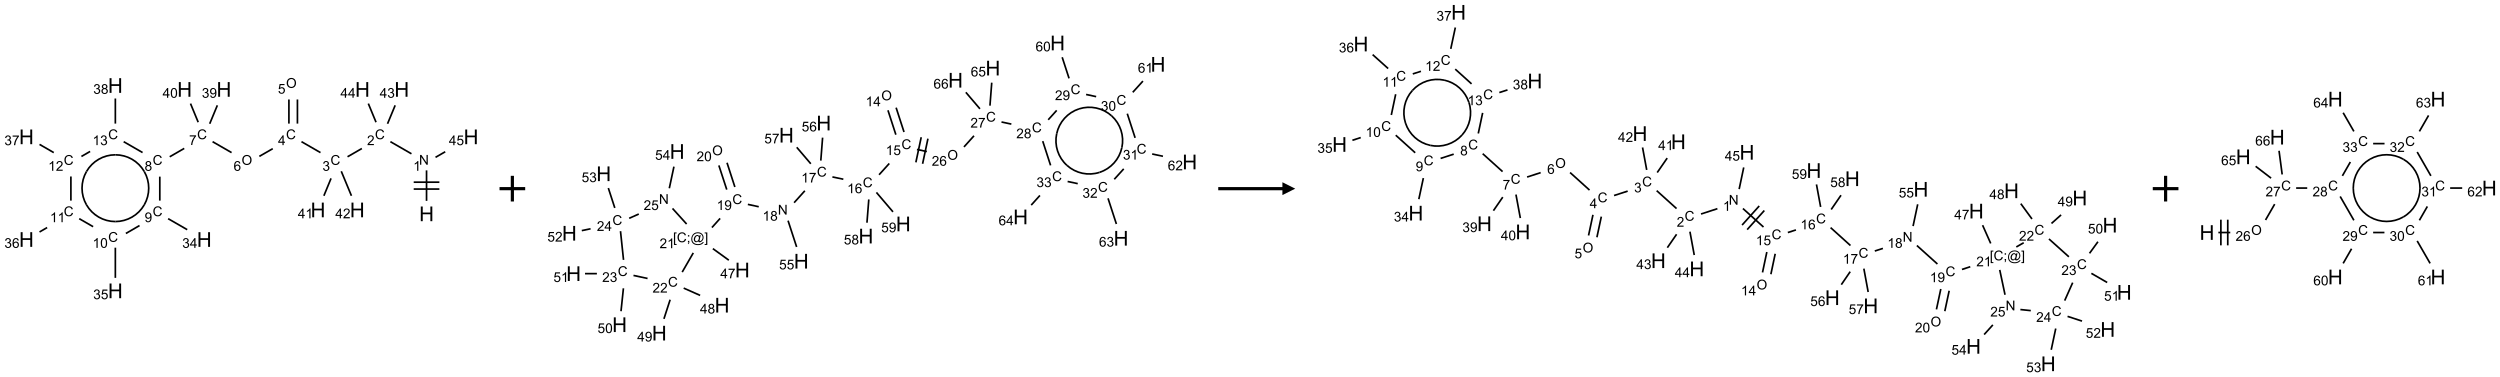 <?xml version="1.0" encoding="UTF-8"?>
<svg xmlns="http://www.w3.org/2000/svg" xmlns:xlink="http://www.w3.org/1999/xlink" width="1948" height="294" viewBox="0 0 1948 294">
<defs>
<g>
<g id="glyph-0-0">
<path d="M 2 0 L 2 -10 L 10 -10 L 10 0 Z M 2.25 -0.25 L 9.75 -0.25 L 9.75 -9.75 L 2.25 -9.75 Z M 2.25 -0.25 "/>
</g>
<g id="glyph-0-1">
<path d="M 1.281 0 L 1.281 -11.453 L 2.797 -11.453 L 2.797 -6.75 L 8.75 -6.75 L 8.75 -11.453 L 10.266 -11.453 L 10.266 0 L 8.75 0 L 8.75 -5.398 L 2.797 -5.398 L 2.797 0 Z M 1.281 0 "/>
</g>
<g id="glyph-1-0">
<path d="M 1.332 0 L 1.332 -6.668 L 6.668 -6.668 L 6.668 0 Z M 1.5 -0.168 L 6.5 -0.168 L 6.5 -6.5 L 1.5 -6.5 Z M 1.5 -0.168 "/>
</g>
<g id="glyph-1-1">
<path d="M 0.812 0 L 0.812 -7.637 L 1.848 -7.637 L 5.859 -1.641 L 5.859 -7.637 L 6.828 -7.637 L 6.828 0 L 5.793 0 L 1.781 -6 L 1.781 0 Z M 0.812 0 "/>
</g>
<g id="glyph-1-2">
<path d="M 3.973 0 L 3.035 0 L 3.035 -5.973 C 2.809 -5.758 2.516 -5.543 2.148 -5.328 C 1.781 -5.113 1.453 -4.953 1.16 -4.844 L 1.16 -5.75 C 1.684 -5.996 2.145 -6.297 2.535 -6.645 C 2.93 -6.996 3.207 -7.336 3.371 -7.668 L 3.973 -7.668 Z M 3.973 0 "/>
</g>
<g id="glyph-1-3">
<path d="M 6.27 -2.676 L 7.281 -2.422 C 7.07 -1.594 6.688 -0.961 6.137 -0.523 C 5.586 -0.086 4.914 0.129 4.121 0.129 C 3.297 0.129 2.629 -0.039 2.113 -0.371 C 1.598 -0.707 1.203 -1.191 0.934 -1.828 C 0.664 -2.465 0.531 -3.145 0.531 -3.875 C 0.531 -4.672 0.684 -5.363 0.988 -5.957 C 1.293 -6.547 1.723 -6.996 2.285 -7.305 C 2.844 -7.613 3.461 -7.766 4.137 -7.766 C 4.898 -7.766 5.543 -7.57 6.062 -7.184 C 6.582 -6.793 6.945 -6.246 7.152 -5.543 L 6.156 -5.309 C 5.98 -5.863 5.723 -6.266 5.387 -6.52 C 5.051 -6.773 4.625 -6.902 4.113 -6.902 C 3.527 -6.902 3.039 -6.762 2.645 -6.48 C 2.25 -6.199 1.973 -5.82 1.812 -5.348 C 1.652 -4.871 1.574 -4.383 1.574 -3.879 C 1.574 -3.23 1.668 -2.664 1.855 -2.18 C 2.047 -1.695 2.34 -1.332 2.738 -1.094 C 3.137 -0.855 3.57 -0.734 4.035 -0.734 C 4.602 -0.734 5.082 -0.898 5.473 -1.223 C 5.867 -1.551 6.133 -2.035 6.27 -2.676 Z M 6.27 -2.676 "/>
</g>
<g id="glyph-1-4">
<path d="M 5.371 -0.902 L 5.371 0 L 0.324 0 C 0.316 -0.227 0.352 -0.441 0.434 -0.652 C 0.562 -0.996 0.766 -1.332 1.051 -1.668 C 1.332 -2 1.742 -2.387 2.277 -2.824 C 3.105 -3.504 3.668 -4.043 3.957 -4.441 C 4.25 -4.84 4.395 -5.215 4.395 -5.566 C 4.395 -5.938 4.262 -6.254 3.996 -6.508 C 3.73 -6.762 3.387 -6.891 2.957 -6.891 C 2.508 -6.891 2.145 -6.754 1.875 -6.484 C 1.605 -6.215 1.469 -5.84 1.465 -5.359 L 0.5 -5.457 C 0.566 -6.176 0.812 -6.727 1.246 -7.102 C 1.676 -7.477 2.254 -7.668 2.98 -7.668 C 3.711 -7.668 4.293 -7.465 4.719 -7.059 C 5.145 -6.652 5.359 -6.148 5.359 -5.547 C 5.359 -5.242 5.297 -4.941 5.172 -4.645 C 5.047 -4.352 4.84 -4.039 4.551 -3.715 C 4.262 -3.387 3.777 -2.938 3.105 -2.371 C 2.543 -1.898 2.18 -1.578 2.02 -1.41 C 1.859 -1.242 1.73 -1.07 1.625 -0.902 Z M 5.371 -0.902 "/>
</g>
<g id="glyph-1-5">
<path d="M 0.449 -2.016 L 1.387 -2.141 C 1.492 -1.609 1.676 -1.227 1.934 -0.992 C 2.191 -0.758 2.508 -0.641 2.879 -0.641 C 3.32 -0.641 3.695 -0.793 3.996 -1.098 C 4.301 -1.402 4.453 -1.781 4.453 -2.234 C 4.453 -2.664 4.312 -3.02 4.031 -3.301 C 3.75 -3.578 3.391 -3.719 2.957 -3.719 C 2.781 -3.719 2.562 -3.684 2.297 -3.613 L 2.402 -4.438 C 2.465 -4.43 2.516 -4.426 2.551 -4.426 C 2.949 -4.426 3.312 -4.531 3.629 -4.738 C 3.949 -4.949 4.109 -5.27 4.109 -5.703 C 4.109 -6.047 3.992 -6.332 3.762 -6.559 C 3.527 -6.785 3.227 -6.895 2.859 -6.895 C 2.496 -6.895 2.191 -6.781 1.949 -6.551 C 1.707 -6.324 1.547 -5.98 1.48 -5.52 L 0.543 -5.688 C 0.656 -6.316 0.918 -6.805 1.324 -7.148 C 1.73 -7.492 2.234 -7.668 2.84 -7.668 C 3.254 -7.668 3.641 -7.578 3.988 -7.398 C 4.34 -7.219 4.609 -6.977 4.793 -6.668 C 4.98 -6.359 5.074 -6.031 5.074 -5.684 C 5.074 -5.352 4.984 -5.051 4.809 -4.781 C 4.629 -4.512 4.367 -4.297 4.02 -4.137 C 4.473 -4.031 4.824 -3.816 5.074 -3.488 C 5.324 -3.16 5.449 -2.75 5.449 -2.254 C 5.449 -1.59 5.203 -1.023 4.719 -0.559 C 4.234 -0.098 3.617 0.137 2.875 0.137 C 2.203 0.137 1.648 -0.062 1.207 -0.465 C 0.762 -0.863 0.512 -1.379 0.449 -2.016 Z M 0.449 -2.016 "/>
</g>
<g id="glyph-1-6">
<path d="M 3.449 0 L 3.449 -1.828 L 0.137 -1.828 L 0.137 -2.688 L 3.621 -7.637 L 4.387 -7.637 L 4.387 -2.688 L 5.418 -2.688 L 5.418 -1.828 L 4.387 -1.828 L 4.387 0 Z M 3.449 -2.688 L 3.449 -6.129 L 1.059 -2.688 Z M 3.449 -2.688 "/>
</g>
<g id="glyph-1-7">
<path d="M 0.516 -3.719 C 0.516 -4.984 0.855 -5.977 1.535 -6.695 C 2.215 -7.414 3.094 -7.77 4.172 -7.77 C 4.875 -7.77 5.512 -7.602 6.078 -7.266 C 6.645 -6.93 7.074 -6.461 7.371 -5.855 C 7.668 -5.254 7.816 -4.57 7.816 -3.809 C 7.816 -3.035 7.66 -2.34 7.348 -1.73 C 7.035 -1.117 6.594 -0.656 6.02 -0.34 C 5.449 -0.027 4.828 0.129 4.168 0.129 C 3.449 0.129 2.805 -0.043 2.238 -0.391 C 1.672 -0.738 1.246 -1.211 0.953 -1.812 C 0.66 -2.414 0.516 -3.047 0.516 -3.719 Z M 1.559 -3.703 C 1.559 -2.781 1.805 -2.059 2.301 -1.527 C 2.793 -1 3.414 -0.734 4.16 -0.734 C 4.922 -0.734 5.547 -1 6.039 -1.535 C 6.531 -2.07 6.777 -2.828 6.777 -3.812 C 6.777 -4.434 6.672 -4.977 6.461 -5.441 C 6.25 -5.902 5.945 -6.262 5.539 -6.52 C 5.133 -6.773 4.68 -6.902 4.176 -6.902 C 3.461 -6.902 2.848 -6.656 2.332 -6.164 C 1.816 -5.672 1.559 -4.852 1.559 -3.703 Z M 1.559 -3.703 "/>
</g>
<g id="glyph-1-8">
<path d="M 0.441 -2 L 1.426 -2.082 C 1.5 -1.605 1.668 -1.242 1.934 -1.004 C 2.199 -0.762 2.52 -0.641 2.895 -0.641 C 3.348 -0.641 3.73 -0.812 4.043 -1.152 C 4.355 -1.492 4.512 -1.941 4.512 -2.504 C 4.512 -3.039 4.359 -3.461 4.059 -3.77 C 3.758 -4.078 3.367 -4.234 2.879 -4.234 C 2.578 -4.234 2.305 -4.164 2.062 -4.027 C 1.82 -3.891 1.629 -3.715 1.488 -3.496 L 0.609 -3.609 L 1.348 -7.531 L 5.145 -7.531 L 5.145 -6.637 L 2.098 -6.637 L 1.688 -4.582 C 2.145 -4.902 2.625 -5.062 3.129 -5.062 C 3.797 -5.062 4.359 -4.832 4.816 -4.371 C 5.277 -3.91 5.504 -3.312 5.504 -2.59 C 5.504 -1.898 5.305 -1.301 4.902 -0.797 C 4.41 -0.18 3.742 0.129 2.895 0.129 C 2.199 0.129 1.633 -0.062 1.195 -0.453 C 0.758 -0.844 0.504 -1.359 0.441 -2 Z M 0.441 -2 "/>
</g>
<g id="glyph-1-9">
<path d="M 5.309 -5.766 L 4.375 -5.691 C 4.293 -6.059 4.172 -6.328 4.02 -6.496 C 3.766 -6.762 3.453 -6.895 3.082 -6.895 C 2.785 -6.895 2.523 -6.812 2.297 -6.645 C 2 -6.43 1.77 -6.117 1.598 -5.703 C 1.43 -5.289 1.34 -4.703 1.332 -3.938 C 1.559 -4.281 1.836 -4.535 2.16 -4.703 C 2.488 -4.871 2.828 -4.953 3.188 -4.953 C 3.812 -4.953 4.344 -4.723 4.785 -4.262 C 5.223 -3.801 5.441 -3.207 5.441 -2.48 C 5.441 -2 5.34 -1.555 5.133 -1.145 C 4.926 -0.73 4.641 -0.418 4.281 -0.199 C 3.922 0.02 3.512 0.129 3.051 0.129 C 2.27 0.129 1.633 -0.156 1.141 -0.73 C 0.648 -1.305 0.402 -2.254 0.402 -3.574 C 0.402 -5.051 0.672 -6.121 1.219 -6.793 C 1.695 -7.375 2.336 -7.668 3.141 -7.668 C 3.742 -7.668 4.234 -7.5 4.617 -7.16 C 5 -6.824 5.23 -6.359 5.309 -5.766 Z M 1.48 -2.473 C 1.48 -2.152 1.547 -1.844 1.684 -1.547 C 1.82 -1.25 2.016 -1.027 2.262 -0.871 C 2.508 -0.719 2.766 -0.641 3.035 -0.641 C 3.434 -0.641 3.773 -0.801 4.059 -1.121 C 4.344 -1.441 4.484 -1.875 4.484 -2.422 C 4.484 -2.949 4.344 -3.367 4.062 -3.668 C 3.781 -3.973 3.426 -4.125 3 -4.125 C 2.578 -4.125 2.219 -3.973 1.922 -3.668 C 1.625 -3.363 1.48 -2.969 1.48 -2.473 Z M 1.48 -2.473 "/>
</g>
<g id="glyph-1-10">
<path d="M 0.504 -6.637 L 0.504 -7.535 L 5.449 -7.535 L 5.449 -6.809 C 4.961 -6.289 4.48 -5.602 4.004 -4.746 C 3.527 -3.887 3.156 -3.004 2.895 -2.098 C 2.707 -1.461 2.59 -0.762 2.535 0 L 1.574 0 C 1.582 -0.602 1.703 -1.328 1.926 -2.176 C 2.152 -3.027 2.477 -3.848 2.898 -4.637 C 3.32 -5.426 3.77 -6.094 4.246 -6.637 Z M 0.504 -6.637 "/>
</g>
<g id="glyph-1-11">
<path d="M 1.887 -4.141 C 1.496 -4.281 1.207 -4.484 1.02 -4.75 C 0.832 -5.016 0.738 -5.328 0.738 -5.699 C 0.738 -6.254 0.938 -6.719 1.34 -7.098 C 1.738 -7.477 2.27 -7.668 2.934 -7.668 C 3.598 -7.668 4.137 -7.473 4.543 -7.086 C 4.949 -6.699 5.152 -6.227 5.152 -5.672 C 5.152 -5.316 5.059 -5.008 4.871 -4.746 C 4.688 -4.484 4.406 -4.281 4.027 -4.141 C 4.496 -3.988 4.852 -3.742 5.098 -3.402 C 5.34 -3.062 5.465 -2.656 5.465 -2.184 C 5.465 -1.531 5.234 -0.98 4.77 -0.535 C 4.309 -0.09 3.703 0.129 2.949 0.129 C 2.195 0.129 1.586 -0.094 1.125 -0.539 C 0.664 -0.984 0.434 -1.543 0.434 -2.207 C 0.434 -2.703 0.559 -3.121 0.809 -3.457 C 1.062 -3.793 1.422 -4.02 1.887 -4.141 Z M 1.699 -5.73 C 1.699 -5.367 1.812 -5.074 2.047 -4.844 C 2.281 -4.613 2.582 -4.5 2.953 -4.5 C 3.312 -4.5 3.609 -4.613 3.84 -4.84 C 4.07 -5.066 4.188 -5.348 4.188 -5.676 C 4.188 -6.02 4.07 -6.309 3.832 -6.543 C 3.594 -6.777 3.297 -6.895 2.941 -6.895 C 2.586 -6.895 2.289 -6.781 2.051 -6.551 C 1.816 -6.324 1.699 -6.047 1.699 -5.73 Z M 1.395 -2.203 C 1.395 -1.938 1.461 -1.676 1.586 -1.426 C 1.711 -1.176 1.902 -0.984 2.152 -0.848 C 2.402 -0.711 2.672 -0.641 2.957 -0.641 C 3.406 -0.641 3.777 -0.785 4.066 -1.074 C 4.359 -1.363 4.504 -1.727 4.504 -2.172 C 4.504 -2.625 4.355 -2.996 4.055 -3.293 C 3.754 -3.586 3.379 -3.734 2.926 -3.734 C 2.484 -3.734 2.121 -3.59 1.832 -3.297 C 1.543 -3.004 1.395 -2.641 1.395 -2.203 Z M 1.395 -2.203 "/>
</g>
<g id="glyph-1-12">
<path d="M 0.582 -1.766 L 1.484 -1.848 C 1.562 -1.426 1.707 -1.117 1.922 -0.926 C 2.137 -0.734 2.414 -0.641 2.75 -0.641 C 3.039 -0.641 3.289 -0.707 3.508 -0.84 C 3.727 -0.973 3.902 -1.148 4.043 -1.367 C 4.18 -1.586 4.297 -1.887 4.391 -2.262 C 4.484 -2.637 4.531 -3.016 4.531 -3.406 C 4.531 -3.449 4.531 -3.512 4.527 -3.594 C 4.34 -3.297 4.082 -3.055 3.758 -2.867 C 3.434 -2.68 3.082 -2.59 2.703 -2.59 C 2.07 -2.59 1.535 -2.816 1.098 -3.277 C 0.66 -3.734 0.441 -4.34 0.441 -5.09 C 0.441 -5.863 0.672 -6.484 1.129 -6.957 C 1.586 -7.43 2.156 -7.668 2.844 -7.668 C 3.34 -7.668 3.793 -7.531 4.207 -7.266 C 4.617 -7 4.93 -6.617 5.145 -6.121 C 5.355 -5.629 5.465 -4.91 5.465 -3.973 C 5.465 -2.996 5.359 -2.223 5.145 -1.645 C 4.934 -1.066 4.617 -0.625 4.199 -0.324 C 3.781 -0.02 3.293 0.129 2.73 0.129 C 2.133 0.129 1.645 -0.035 1.266 -0.367 C 0.887 -0.699 0.66 -1.164 0.582 -1.766 Z M 4.422 -5.137 C 4.422 -5.676 4.277 -6.102 3.992 -6.418 C 3.707 -6.734 3.359 -6.891 2.957 -6.891 C 2.543 -6.891 2.18 -6.719 1.871 -6.379 C 1.562 -6.039 1.406 -5.598 1.406 -5.059 C 1.406 -4.57 1.555 -4.176 1.848 -3.871 C 2.141 -3.566 2.5 -3.418 2.934 -3.418 C 3.367 -3.418 3.723 -3.57 4.004 -3.871 C 4.281 -4.176 4.422 -4.598 4.422 -5.137 Z M 4.422 -5.137 "/>
</g>
<g id="glyph-1-13">
<path d="M 0.441 -3.766 C 0.441 -4.668 0.535 -5.395 0.723 -5.945 C 0.906 -6.496 1.184 -6.922 1.551 -7.219 C 1.918 -7.516 2.375 -7.668 2.934 -7.668 C 3.344 -7.668 3.703 -7.586 4.012 -7.418 C 4.32 -7.254 4.574 -7.016 4.777 -6.707 C 4.977 -6.395 5.137 -6.016 5.25 -5.57 C 5.363 -5.125 5.422 -4.523 5.422 -3.766 C 5.422 -2.871 5.328 -2.148 5.145 -1.598 C 4.961 -1.047 4.688 -0.621 4.32 -0.32 C 3.953 -0.02 3.492 0.129 2.934 0.129 C 2.195 0.129 1.617 -0.133 1.199 -0.66 C 0.695 -1.297 0.441 -2.332 0.441 -3.766 Z M 1.406 -3.766 C 1.406 -2.512 1.555 -1.68 1.848 -1.262 C 2.141 -0.848 2.5 -0.641 2.934 -0.641 C 3.363 -0.641 3.727 -0.848 4.02 -1.266 C 4.312 -1.684 4.457 -2.516 4.457 -3.766 C 4.457 -5.023 4.312 -5.859 4.02 -6.27 C 3.727 -6.684 3.359 -6.891 2.922 -6.891 C 2.492 -6.891 2.148 -6.707 1.891 -6.344 C 1.566 -5.879 1.406 -5.02 1.406 -3.766 Z M 1.406 -3.766 "/>
</g>
<g id="glyph-1-14">
<path d="M 0.723 2.121 L 0.723 -7.637 L 2.793 -7.637 L 2.793 -6.859 L 1.66 -6.859 L 1.66 1.344 L 2.793 1.344 L 2.793 2.121 Z M 0.723 2.121 "/>
</g>
<g id="glyph-1-15">
<path d="M 0.949 -4.465 L 0.949 -5.531 L 2.016 -5.531 L 2.016 -4.465 Z M 0.949 0 L 0.949 -1.066 L 2.016 -1.066 L 2.016 0 C 2.016 0.391 1.945 0.711 1.809 0.949 C 1.668 1.191 1.449 1.379 1.145 1.512 L 0.887 1.109 C 1.082 1.023 1.23 0.895 1.324 0.727 C 1.418 0.559 1.469 0.316 1.48 0 Z M 0.949 0 "/>
</g>
<g id="glyph-1-16">
<path d="M 6.047 -0.848 C 5.82 -0.59 5.57 -0.379 5.289 -0.223 C 5.008 -0.062 4.73 0.016 4.449 0.016 C 4.141 0.016 3.84 -0.074 3.547 -0.254 C 3.254 -0.434 3.02 -0.715 2.836 -1.09 C 2.652 -1.465 2.562 -1.875 2.562 -2.324 C 2.562 -2.875 2.703 -3.43 2.988 -3.98 C 3.27 -4.535 3.621 -4.953 4.043 -5.23 C 4.461 -5.508 4.871 -5.645 5.266 -5.645 C 5.566 -5.645 5.855 -5.566 6.129 -5.41 C 6.402 -5.25 6.641 -5.012 6.84 -4.688 L 7.016 -5.496 L 7.949 -5.496 L 7.199 -2 C 7.094 -1.516 7.043 -1.246 7.043 -1.191 C 7.043 -1.098 7.078 -1.02 7.148 -0.949 C 7.219 -0.883 7.305 -0.848 7.406 -0.848 C 7.59 -0.848 7.832 -0.953 8.129 -1.168 C 8.527 -1.445 8.84 -1.816 9.07 -2.285 C 9.301 -2.75 9.418 -3.234 9.418 -3.73 C 9.418 -4.309 9.27 -4.852 8.973 -5.355 C 8.676 -5.859 8.23 -6.262 7.645 -6.562 C 7.055 -6.863 6.406 -7.016 5.691 -7.016 C 4.879 -7.016 4.137 -6.824 3.465 -6.445 C 2.793 -6.066 2.273 -5.52 1.902 -4.809 C 1.535 -4.098 1.348 -3.34 1.348 -2.527 C 1.348 -1.676 1.535 -0.941 1.902 -0.328 C 2.273 0.285 2.809 0.742 3.508 1.035 C 4.207 1.328 4.984 1.473 5.832 1.473 C 6.742 1.473 7.504 1.32 8.121 1.016 C 8.734 0.711 9.195 0.34 9.5 -0.098 L 10.441 -0.098 C 10.266 0.266 9.961 0.637 9.531 1.016 C 9.102 1.395 8.59 1.695 7.996 1.914 C 7.402 2.133 6.688 2.246 5.848 2.246 C 5.078 2.246 4.367 2.145 3.715 1.949 C 3.066 1.75 2.512 1.453 2.051 1.055 C 1.594 0.656 1.25 0.199 1.016 -0.316 C 0.723 -0.973 0.578 -1.684 0.578 -2.441 C 0.578 -3.289 0.75 -4.098 1.098 -4.863 C 1.523 -5.805 2.125 -6.527 2.902 -7.027 C 3.684 -7.527 4.629 -7.777 5.738 -7.777 C 6.602 -7.777 7.375 -7.602 8.059 -7.246 C 8.746 -6.895 9.285 -6.371 9.684 -5.672 C 10.02 -5.07 10.188 -4.418 10.188 -3.715 C 10.188 -2.707 9.832 -1.812 9.125 -1.031 C 8.492 -0.328 7.801 0.02 7.051 0.02 C 6.812 0.02 6.617 -0.016 6.473 -0.09 C 6.324 -0.16 6.215 -0.266 6.145 -0.402 C 6.102 -0.488 6.066 -0.637 6.047 -0.848 Z M 3.527 -2.262 C 3.527 -1.785 3.641 -1.414 3.863 -1.152 C 4.09 -0.887 4.348 -0.754 4.641 -0.754 C 4.836 -0.754 5.039 -0.812 5.254 -0.93 C 5.469 -1.047 5.676 -1.219 5.871 -1.449 C 6.066 -1.676 6.23 -1.969 6.355 -2.32 C 6.48 -2.672 6.543 -3.027 6.543 -3.379 C 6.543 -3.852 6.426 -4.219 6.191 -4.48 C 5.957 -4.738 5.672 -4.871 5.332 -4.871 C 5.109 -4.871 4.902 -4.812 4.707 -4.699 C 4.512 -4.586 4.32 -4.406 4.137 -4.156 C 3.953 -3.906 3.805 -3.602 3.691 -3.246 C 3.582 -2.887 3.527 -2.559 3.527 -2.262 Z M 3.527 -2.262 "/>
</g>
<g id="glyph-1-17">
<path d="M 2.27 2.121 L 0.203 2.121 L 0.203 1.344 L 1.332 1.344 L 1.332 -6.859 L 0.203 -6.859 L 0.203 -7.637 L 2.27 -7.637 Z M 2.27 2.121 "/>
</g>
</g>
</defs>
<path fill="none" stroke-width="0.033" stroke-linecap="butt" stroke-linejoin="miter" stroke="rgb(0%, 0%, 0%)" stroke-opacity="1" stroke-miterlimit="10" d="M 7.794 2.247 L 7.794 1.653 " transform="matrix(40, 0, 0, 40, 20.6, 66.633)"/>
<path fill="none" stroke-width="0.033" stroke-linecap="butt" stroke-linejoin="miter" stroke="rgb(0%, 0%, 0%)" stroke-opacity="1" stroke-miterlimit="10" d="M 8.044 1.883 L 7.544 1.883 " transform="matrix(40, 0, 0, 40, 20.6, 66.633)"/>
<path fill="none" stroke-width="0.033" stroke-linecap="butt" stroke-linejoin="miter" stroke="rgb(0%, 0%, 0%)" stroke-opacity="1" stroke-miterlimit="10" d="M 8.044 2.017 L 7.544 2.017 " transform="matrix(40, 0, 0, 40, 20.6, 66.633)"/>
<path fill="none" stroke-width="0.033" stroke-linecap="butt" stroke-linejoin="miter" stroke="rgb(0%, 0%, 0%)" stroke-opacity="1" stroke-miterlimit="10" d="M 7.5 1.33 L 7.09 1.094 " transform="matrix(40, 0, 0, 40, 20.6, 66.633)"/>
<path fill="none" stroke-width="0.033" stroke-linecap="butt" stroke-linejoin="miter" stroke="rgb(0%, 0%, 0%)" stroke-opacity="1" stroke-miterlimit="10" d="M 6.534 1.227 L 6.255 1.388 " transform="matrix(40, 0, 0, 40, 20.6, 66.633)"/>
<path fill="none" stroke-width="0.033" stroke-linecap="butt" stroke-linejoin="miter" stroke="rgb(0%, 0%, 0%)" stroke-opacity="1" stroke-miterlimit="10" d="M 5.728 1.307 L 5.358 1.094 " transform="matrix(40, 0, 0, 40, 20.6, 66.633)"/>
<path fill="none" stroke-width="0.033" stroke-linecap="butt" stroke-linejoin="miter" stroke="rgb(0%, 0%, 0%)" stroke-opacity="1" stroke-miterlimit="10" d="M 5.279 0.742 L 5.279 0.272 " transform="matrix(40, 0, 0, 40, 20.6, 66.633)"/>
<path fill="none" stroke-width="0.033" stroke-linecap="butt" stroke-linejoin="miter" stroke="rgb(0%, 0%, 0%)" stroke-opacity="1" stroke-miterlimit="10" d="M 5.113 0.742 L 5.113 0.272 " transform="matrix(40, 0, 0, 40, 20.6, 66.633)"/>
<path fill="none" stroke-width="0.033" stroke-linecap="butt" stroke-linejoin="miter" stroke="rgb(0%, 0%, 0%)" stroke-opacity="1" stroke-miterlimit="10" d="M 4.798 1.23 L 4.537 1.38 " transform="matrix(40, 0, 0, 40, 20.6, 66.633)"/>
<path fill="none" stroke-width="0.033" stroke-linecap="butt" stroke-linejoin="miter" stroke="rgb(0%, 0%, 0%)" stroke-opacity="1" stroke-miterlimit="10" d="M 3.996 1.307 L 3.626 1.094 " transform="matrix(40, 0, 0, 40, 20.6, 66.633)"/>
<path fill="none" stroke-width="0.033" stroke-linecap="butt" stroke-linejoin="miter" stroke="rgb(0%, 0%, 0%)" stroke-opacity="1" stroke-miterlimit="10" d="M 3.074 1.225 L 2.791 1.388 " transform="matrix(40, 0, 0, 40, 20.6, 66.633)"/>
<path fill="none" stroke-width="0.033" stroke-linecap="butt" stroke-linejoin="miter" stroke="rgb(0%, 0%, 0%)" stroke-opacity="1" stroke-miterlimit="10" d="M 2.598 1.775 L 2.598 2.242 " transform="matrix(40, 0, 0, 40, 20.6, 66.633)"/>
<path fill="none" stroke-width="0.033" stroke-linecap="butt" stroke-linejoin="miter" stroke="rgb(0%, 0%, 0%)" stroke-opacity="1" stroke-miterlimit="10" d="M 2.76 2.594 L 3.132 2.808 " transform="matrix(40, 0, 0, 40, 20.6, 66.633)"/>
<path fill="none" stroke-width="0.033" stroke-linecap="butt" stroke-linejoin="miter" stroke="rgb(0%, 0%, 0%)" stroke-opacity="1" stroke-miterlimit="10" d="M 2.203 2.728 L 1.937 2.882 " transform="matrix(40, 0, 0, 40, 20.6, 66.633)"/>
<path fill="none" stroke-width="0.033" stroke-linecap="butt" stroke-linejoin="miter" stroke="rgb(0%, 0%, 0%)" stroke-opacity="1" stroke-miterlimit="10" d="M 1.732 3.159 L 1.732 3.747 " transform="matrix(40, 0, 0, 40, 20.6, 66.633)"/>
<path fill="none" stroke-width="0.033" stroke-linecap="butt" stroke-linejoin="miter" stroke="rgb(0%, 0%, 0%)" stroke-opacity="1" stroke-miterlimit="10" d="M 1.299 2.75 L 1.028 2.594 " transform="matrix(40, 0, 0, 40, 20.6, 66.633)"/>
<path fill="none" stroke-width="0.033" stroke-linecap="butt" stroke-linejoin="miter" stroke="rgb(0%, 0%, 0%)" stroke-opacity="1" stroke-miterlimit="10" d="M 0.403 2.767 L 0.255 2.853 " transform="matrix(40, 0, 0, 40, 20.6, 66.633)"/>
<path fill="none" stroke-width="0.033" stroke-linecap="butt" stroke-linejoin="miter" stroke="rgb(0%, 0%, 0%)" stroke-opacity="1" stroke-miterlimit="10" d="M 0.866 2.242 L 0.866 1.772 " transform="matrix(40, 0, 0, 40, 20.6, 66.633)"/>
<path fill="none" stroke-width="0.033" stroke-linecap="butt" stroke-linejoin="miter" stroke="rgb(0%, 0%, 0%)" stroke-opacity="1" stroke-miterlimit="10" d="M 0.532 1.307 L 0.255 1.147 " transform="matrix(40, 0, 0, 40, 20.6, 66.633)"/>
<path fill="none" stroke-width="0.033" stroke-linecap="butt" stroke-linejoin="miter" stroke="rgb(0%, 0%, 0%)" stroke-opacity="1" stroke-miterlimit="10" d="M 1.071 1.382 L 1.24 1.284 " transform="matrix(40, 0, 0, 40, 20.6, 66.633)"/>
<path fill="none" stroke-width="0.033" stroke-linecap="butt" stroke-linejoin="miter" stroke="rgb(0%, 0%, 0%)" stroke-opacity="1" stroke-miterlimit="10" d="M 1.894 1.094 L 2.262 1.306 " transform="matrix(40, 0, 0, 40, 20.6, 66.633)"/>
<path fill="none" stroke-width="0.033" stroke-linecap="butt" stroke-linejoin="miter" stroke="rgb(0%, 0%, 0%)" stroke-opacity="1" stroke-miterlimit="10" d="M 1.732 0.742 L 1.732 0.253 " transform="matrix(40, 0, 0, 40, 20.6, 66.633)"/>
<path fill="none" stroke-width="0.033" stroke-linecap="butt" stroke-linejoin="miter" stroke="rgb(0%, 0%, 0%)" stroke-opacity="1" stroke-miterlimit="10" d="M 3.57 0.745 L 3.719 0.386 " transform="matrix(40, 0, 0, 40, 20.6, 66.633)"/>
<path fill="none" stroke-width="0.033" stroke-linecap="butt" stroke-linejoin="miter" stroke="rgb(0%, 0%, 0%)" stroke-opacity="1" stroke-miterlimit="10" d="M 3.346 0.715 L 3.196 0.352 " transform="matrix(40, 0, 0, 40, 20.6, 66.633)"/>
<path fill="none" stroke-width="0.033" stroke-linecap="butt" stroke-linejoin="miter" stroke="rgb(0%, 0%, 0%)" stroke-opacity="1" stroke-miterlimit="10" d="M 5.934 1.809 L 5.794 2.148 " transform="matrix(40, 0, 0, 40, 20.6, 66.633)"/>
<path fill="none" stroke-width="0.033" stroke-linecap="butt" stroke-linejoin="miter" stroke="rgb(0%, 0%, 0%)" stroke-opacity="1" stroke-miterlimit="10" d="M 6.133 1.671 L 6.331 2.148 " transform="matrix(40, 0, 0, 40, 20.6, 66.633)"/>
<path fill="none" stroke-width="0.033" stroke-linecap="butt" stroke-linejoin="miter" stroke="rgb(0%, 0%, 0%)" stroke-opacity="1" stroke-miterlimit="10" d="M 7.034 0.745 L 7.183 0.386 " transform="matrix(40, 0, 0, 40, 20.6, 66.633)"/>
<path fill="none" stroke-width="0.033" stroke-linecap="butt" stroke-linejoin="miter" stroke="rgb(0%, 0%, 0%)" stroke-opacity="1" stroke-miterlimit="10" d="M 6.81 0.715 L 6.66 0.352 " transform="matrix(40, 0, 0, 40, 20.6, 66.633)"/>
<path fill="none" stroke-width="0.033" stroke-linecap="butt" stroke-linejoin="miter" stroke="rgb(0%, 0%, 0%)" stroke-opacity="1" stroke-miterlimit="10" d="M 7.969 1.399 L 8.158 1.29 " transform="matrix(40, 0, 0, 40, 20.6, 66.633)"/>
<path fill="none" stroke-width="0.033" stroke-linecap="butt" stroke-linejoin="miter" stroke="rgb(0%, 0%, 0%)" stroke-opacity="1" stroke-miterlimit="10" d="M 2.295 1.675 C 2.411 1.876 2.411 2.124 2.295 2.325 " transform="matrix(40, 0, 0, 40, 20.6, 66.633)"/>
<path fill="none" stroke-width="0.033" stroke-linecap="butt" stroke-linejoin="miter" stroke="rgb(0%, 0%, 0%)" stroke-opacity="1" stroke-miterlimit="10" d="M 1.732 1.35 C 1.964 1.35 2.179 1.474 2.295 1.675 " transform="matrix(40, 0, 0, 40, 20.6, 66.633)"/>
<path fill="none" stroke-width="0.033" stroke-linecap="butt" stroke-linejoin="miter" stroke="rgb(0%, 0%, 0%)" stroke-opacity="1" stroke-miterlimit="10" d="M 1.17 1.675 C 1.286 1.474 1.5 1.35 1.732 1.35 " transform="matrix(40, 0, 0, 40, 20.6, 66.633)"/>
<path fill="none" stroke-width="0.033" stroke-linecap="butt" stroke-linejoin="miter" stroke="rgb(0%, 0%, 0%)" stroke-opacity="1" stroke-miterlimit="10" d="M 1.17 2.325 C 1.054 2.124 1.054 1.876 1.17 1.675 " transform="matrix(40, 0, 0, 40, 20.6, 66.633)"/>
<path fill="none" stroke-width="0.033" stroke-linecap="butt" stroke-linejoin="miter" stroke="rgb(0%, 0%, 0%)" stroke-opacity="1" stroke-miterlimit="10" d="M 1.732 2.65 C 1.5 2.65 1.286 2.526 1.17 2.325 " transform="matrix(40, 0, 0, 40, 20.6, 66.633)"/>
<path fill="none" stroke-width="0.033" stroke-linecap="butt" stroke-linejoin="miter" stroke="rgb(0%, 0%, 0%)" stroke-opacity="1" stroke-miterlimit="10" d="M 2.295 2.325 C 2.179 2.526 1.964 2.65 1.732 2.65 " transform="matrix(40, 0, 0, 40, 20.6, 66.633)"/>
<g fill="rgb(0%, 0%, 0%)" fill-opacity="1">
<use xlink:href="#glyph-0-1" x="326.598" y="172.359"/>
</g>
<g fill="rgb(0%, 0%, 0%)" fill-opacity="1">
<use xlink:href="#glyph-1-1" x="326.496" y="128.344"/>
</g>
<g fill="rgb(0%, 0%, 0%)" fill-opacity="1">
<use xlink:href="#glyph-1-2" x="321.996" y="133.113"/>
</g>
<g fill="rgb(0%, 0%, 0%)" fill-opacity="1">
<use xlink:href="#glyph-1-3" x="292.137" y="108.477"/>
</g>
<g fill="rgb(0%, 0%, 0%)" fill-opacity="1">
<use xlink:href="#glyph-1-4" x="285.965" y="113.113"/>
</g>
<g fill="rgb(0%, 0%, 0%)" fill-opacity="1">
<use xlink:href="#glyph-1-3" x="257.492" y="128.477"/>
</g>
<g fill="rgb(0%, 0%, 0%)" fill-opacity="1">
<use xlink:href="#glyph-1-5" x="251.242" y="133.113"/>
</g>
<g fill="rgb(0%, 0%, 0%)" fill-opacity="1">
<use xlink:href="#glyph-1-3" x="222.852" y="108.477"/>
</g>
<g fill="rgb(0%, 0%, 0%)" fill-opacity="1">
<use xlink:href="#glyph-1-6" x="216.633" y="113.082"/>
</g>
<g fill="rgb(0%, 0%, 0%)" fill-opacity="1">
<use xlink:href="#glyph-1-7" x="222.867" y="68.48"/>
</g>
<g fill="rgb(0%, 0%, 0%)" fill-opacity="1">
<use xlink:href="#glyph-1-8" x="216.543" y="72.98"/>
</g>
<g fill="rgb(0%, 0%, 0%)" fill-opacity="1">
<use xlink:href="#glyph-1-7" x="188.227" y="128.48"/>
</g>
<g fill="rgb(0%, 0%, 0%)" fill-opacity="1">
<use xlink:href="#glyph-1-9" x="181.965" y="133.113"/>
</g>
<g fill="rgb(0%, 0%, 0%)" fill-opacity="1">
<use xlink:href="#glyph-1-3" x="153.57" y="108.477"/>
</g>
<g fill="rgb(0%, 0%, 0%)" fill-opacity="1">
<use xlink:href="#glyph-1-10" x="147.32" y="112.984"/>
</g>
<g fill="rgb(0%, 0%, 0%)" fill-opacity="1">
<use xlink:href="#glyph-1-3" x="118.93" y="128.477"/>
</g>
<g fill="rgb(0%, 0%, 0%)" fill-opacity="1">
<use xlink:href="#glyph-1-11" x="112.664" y="133.113"/>
</g>
<g fill="rgb(0%, 0%, 0%)" fill-opacity="1">
<use xlink:href="#glyph-1-3" x="118.93" y="168.477"/>
</g>
<g fill="rgb(0%, 0%, 0%)" fill-opacity="1">
<use xlink:href="#glyph-1-12" x="112.66" y="173.113"/>
</g>
<g fill="rgb(0%, 0%, 0%)" fill-opacity="1">
<use xlink:href="#glyph-0-1" x="153.391" y="192.359"/>
</g>
<g fill="rgb(0%, 0%, 0%)" fill-opacity="1">
<use xlink:href="#glyph-1-5" x="141.988" y="193.152"/>
<use xlink:href="#glyph-1-6" x="147.921" y="193.152"/>
</g>
<g fill="rgb(0%, 0%, 0%)" fill-opacity="1">
<use xlink:href="#glyph-1-3" x="84.289" y="188.477"/>
</g>
<g fill="rgb(0%, 0%, 0%)" fill-opacity="1">
<use xlink:href="#glyph-1-2" x="72.129" y="193.113"/>
<use xlink:href="#glyph-1-13" x="78.061" y="193.113"/>
</g>
<g fill="rgb(0%, 0%, 0%)" fill-opacity="1">
<use xlink:href="#glyph-0-1" x="84.109" y="232.359"/>
</g>
<g fill="rgb(0%, 0%, 0%)" fill-opacity="1">
<use xlink:href="#glyph-1-5" x="72.617" y="233.152"/>
<use xlink:href="#glyph-1-8" x="78.549" y="233.152"/>
</g>
<g fill="rgb(0%, 0%, 0%)" fill-opacity="1">
<use xlink:href="#glyph-1-3" x="49.648" y="168.477"/>
</g>
<g fill="rgb(0%, 0%, 0%)" fill-opacity="1">
<use xlink:href="#glyph-1-2" x="38.938" y="173.113"/>
<use xlink:href="#glyph-1-2" x="44.87" y="173.113"/>
</g>
<g fill="rgb(0%, 0%, 0%)" fill-opacity="1">
<use xlink:href="#glyph-0-1" x="14.828" y="192.359"/>
</g>
<g fill="rgb(0%, 0%, 0%)" fill-opacity="1">
<use xlink:href="#glyph-1-5" x="3.398" y="193.152"/>
<use xlink:href="#glyph-1-9" x="9.331" y="193.152"/>
</g>
<g fill="rgb(0%, 0%, 0%)" fill-opacity="1">
<use xlink:href="#glyph-1-3" x="49.648" y="128.477"/>
</g>
<g fill="rgb(0%, 0%, 0%)" fill-opacity="1">
<use xlink:href="#glyph-1-2" x="37.543" y="133.113"/>
<use xlink:href="#glyph-1-4" x="43.475" y="133.113"/>
</g>
<g fill="rgb(0%, 0%, 0%)" fill-opacity="1">
<use xlink:href="#glyph-0-1" x="14.828" y="112.359"/>
</g>
<g fill="rgb(0%, 0%, 0%)" fill-opacity="1">
<use xlink:href="#glyph-1-5" x="3.395" y="113.152"/>
<use xlink:href="#glyph-1-10" x="9.327" y="113.152"/>
</g>
<g fill="rgb(0%, 0%, 0%)" fill-opacity="1">
<use xlink:href="#glyph-1-3" x="84.289" y="108.477"/>
</g>
<g fill="rgb(0%, 0%, 0%)" fill-opacity="1">
<use xlink:href="#glyph-1-2" x="72.105" y="113.113"/>
<use xlink:href="#glyph-1-5" x="78.038" y="113.113"/>
</g>
<g fill="rgb(0%, 0%, 0%)" fill-opacity="1">
<use xlink:href="#glyph-0-1" x="84.109" y="72.359"/>
</g>
<g fill="rgb(0%, 0%, 0%)" fill-opacity="1">
<use xlink:href="#glyph-1-5" x="72.66" y="73.152"/>
<use xlink:href="#glyph-1-11" x="78.592" y="73.152"/>
</g>
<g fill="rgb(0%, 0%, 0%)" fill-opacity="1">
<use xlink:href="#glyph-0-1" x="168.699" y="75.406"/>
</g>
<g fill="rgb(0%, 0%, 0%)" fill-opacity="1">
<use xlink:href="#glyph-1-5" x="157.25" y="76.199"/>
<use xlink:href="#glyph-1-12" x="163.182" y="76.199"/>
</g>
<g fill="rgb(0%, 0%, 0%)" fill-opacity="1">
<use xlink:href="#glyph-0-1" x="138.082" y="75.406"/>
</g>
<g fill="rgb(0%, 0%, 0%)" fill-opacity="1">
<use xlink:href="#glyph-1-6" x="126.676" y="76.199"/>
<use xlink:href="#glyph-1-13" x="132.608" y="76.199"/>
</g>
<g fill="rgb(0%, 0%, 0%)" fill-opacity="1">
<use xlink:href="#glyph-0-1" x="242.008" y="169.316"/>
</g>
<g fill="rgb(0%, 0%, 0%)" fill-opacity="1">
<use xlink:href="#glyph-1-6" x="232.047" y="170.109"/>
<use xlink:href="#glyph-1-2" x="237.979" y="170.109"/>
</g>
<g fill="rgb(0%, 0%, 0%)" fill-opacity="1">
<use xlink:href="#glyph-0-1" x="272.621" y="169.316"/>
</g>
<g fill="rgb(0%, 0%, 0%)" fill-opacity="1">
<use xlink:href="#glyph-1-6" x="261.266" y="170.109"/>
<use xlink:href="#glyph-1-4" x="267.198" y="170.109"/>
</g>
<g fill="rgb(0%, 0%, 0%)" fill-opacity="1">
<use xlink:href="#glyph-0-1" x="307.262" y="75.406"/>
</g>
<g fill="rgb(0%, 0%, 0%)" fill-opacity="1">
<use xlink:href="#glyph-1-6" x="295.828" y="76.199"/>
<use xlink:href="#glyph-1-5" x="301.76" y="76.199"/>
</g>
<g fill="rgb(0%, 0%, 0%)" fill-opacity="1">
<use xlink:href="#glyph-0-1" x="276.648" y="75.406"/>
</g>
<g fill="rgb(0%, 0%, 0%)" fill-opacity="1">
<use xlink:href="#glyph-1-6" x="265.246" y="76.168"/>
<use xlink:href="#glyph-1-6" x="271.178" y="76.168"/>
</g>
<g fill="rgb(0%, 0%, 0%)" fill-opacity="1">
<use xlink:href="#glyph-0-1" x="361.238" y="112.359"/>
</g>
<g fill="rgb(0%, 0%, 0%)" fill-opacity="1">
<use xlink:href="#glyph-1-6" x="349.746" y="113.121"/>
<use xlink:href="#glyph-1-8" x="355.678" y="113.121"/>
</g>
<path fill="none" stroke-width="0.062" stroke-linecap="butt" stroke-linejoin="miter" stroke="rgb(0%, 0%, 0%)" stroke-opacity="1" stroke-miterlimit="10" d="M 0 0 L 0.5 0 M 0.25 -0.25 L 0.25 0.25 " transform="matrix(40, 0, 0, 40, 389.232, 147)"/>
<path fill="none" stroke-width="0.033" stroke-linecap="butt" stroke-linejoin="miter" stroke="rgb(0%, 0%, 0%)" stroke-opacity="1" stroke-miterlimit="10" d="M 6.206 1.311 L 6.36 1.786 " transform="matrix(40, 0, 0, 40, 443.65, 33.494)"/>
<path fill="none" stroke-width="0.033" stroke-linecap="butt" stroke-linejoin="miter" stroke="rgb(0%, 0%, 0%)" stroke-opacity="1" stroke-miterlimit="10" d="M 6.365 1.26 L 6.519 1.734 " transform="matrix(40, 0, 0, 40, 443.65, 33.494)"/>
<path fill="none" stroke-width="0.033" stroke-linecap="butt" stroke-linejoin="miter" stroke="rgb(0%, 0%, 0%)" stroke-opacity="1" stroke-miterlimit="10" d="M 6.232 2.347 L 6.033 2.567 " transform="matrix(40, 0, 0, 40, 443.65, 33.494)"/>
<path fill="none" stroke-width="0.033" stroke-linecap="butt" stroke-linejoin="miter" stroke="rgb(0%, 0%, 0%)" stroke-opacity="1" stroke-miterlimit="10" d="M 5.337 2.654 L 5.124 2.609 " transform="matrix(40, 0, 0, 40, 443.65, 33.494)"/>
<path fill="none" stroke-width="0.033" stroke-linecap="butt" stroke-linejoin="miter" stroke="rgb(0%, 0%, 0%)" stroke-opacity="1" stroke-miterlimit="10" d="M 4.587 2.879 L 4.378 3.111 " transform="matrix(40, 0, 0, 40, 443.65, 33.494)"/>
<path fill="none" stroke-width="0.033" stroke-linecap="butt" stroke-linejoin="miter" stroke="rgb(0%, 0%, 0%)" stroke-opacity="1" stroke-miterlimit="10" d="M 3.689 3.19 L 3.477 3.144 " transform="matrix(40, 0, 0, 40, 443.65, 33.494)"/>
<path fill="none" stroke-width="0.033" stroke-linecap="butt" stroke-linejoin="miter" stroke="rgb(0%, 0%, 0%)" stroke-opacity="1" stroke-miterlimit="10" d="M 3.224 2.805 L 3.071 2.333 " transform="matrix(40, 0, 0, 40, 443.65, 33.494)"/>
<path fill="none" stroke-width="0.033" stroke-linecap="butt" stroke-linejoin="miter" stroke="rgb(0%, 0%, 0%)" stroke-opacity="1" stroke-miterlimit="10" d="M 3.066 2.856 L 2.912 2.385 " transform="matrix(40, 0, 0, 40, 443.65, 33.494)"/>
<path fill="none" stroke-width="0.033" stroke-linecap="butt" stroke-linejoin="miter" stroke="rgb(0%, 0%, 0%)" stroke-opacity="1" stroke-miterlimit="10" d="M 2.937 3.417 L 2.777 3.595 " transform="matrix(40, 0, 0, 40, 443.65, 33.494)"/>
<path fill="none" stroke-width="0.033" stroke-linecap="butt" stroke-linejoin="miter" stroke="rgb(0%, 0%, 0%)" stroke-opacity="1" stroke-miterlimit="10" d="M 2.795 4.006 L 3.106 4.231 " transform="matrix(40, 0, 0, 40, 443.65, 33.494)"/>
<path fill="none" stroke-width="0.033" stroke-linecap="butt" stroke-linejoin="miter" stroke="rgb(0%, 0%, 0%)" stroke-opacity="1" stroke-miterlimit="10" d="M 2.414 4.089 L 2.198 4.463 " transform="matrix(40, 0, 0, 40, 443.65, 33.494)"/>
<path fill="none" stroke-width="0.033" stroke-linecap="butt" stroke-linejoin="miter" stroke="rgb(0%, 0%, 0%)" stroke-opacity="1" stroke-miterlimit="10" d="M 2.227 4.775 L 2.547 4.917 " transform="matrix(40, 0, 0, 40, 443.65, 33.494)"/>
<path fill="none" stroke-width="0.033" stroke-linecap="butt" stroke-linejoin="miter" stroke="rgb(0%, 0%, 0%)" stroke-opacity="1" stroke-miterlimit="10" d="M 1.963 5.001 L 1.842 5.374 " transform="matrix(40, 0, 0, 40, 443.65, 33.494)"/>
<path fill="none" stroke-width="0.033" stroke-linecap="butt" stroke-linejoin="miter" stroke="rgb(0%, 0%, 0%)" stroke-opacity="1" stroke-miterlimit="10" d="M 1.523 4.587 L 1.249 4.528 " transform="matrix(40, 0, 0, 40, 443.65, 33.494)"/>
<path fill="none" stroke-width="0.033" stroke-linecap="butt" stroke-linejoin="miter" stroke="rgb(0%, 0%, 0%)" stroke-opacity="1" stroke-miterlimit="10" d="M 1.053 4.779 L 1.006 5.225 " transform="matrix(40, 0, 0, 40, 443.65, 33.494)"/>
<path fill="none" stroke-width="0.033" stroke-linecap="butt" stroke-linejoin="miter" stroke="rgb(0%, 0%, 0%)" stroke-opacity="1" stroke-miterlimit="10" d="M 0.536 4.493 L 0.305 4.493 " transform="matrix(40, 0, 0, 40, 443.65, 33.494)"/>
<path fill="none" stroke-width="0.033" stroke-linecap="butt" stroke-linejoin="miter" stroke="rgb(0%, 0%, 0%)" stroke-opacity="1" stroke-miterlimit="10" d="M 1.055 4.225 L 0.996 3.666 " transform="matrix(40, 0, 0, 40, 443.65, 33.494)"/>
<path fill="none" stroke-width="0.033" stroke-linecap="butt" stroke-linejoin="miter" stroke="rgb(0%, 0%, 0%)" stroke-opacity="1" stroke-miterlimit="10" d="M 0.413 3.619 L 0.242 3.655 " transform="matrix(40, 0, 0, 40, 443.65, 33.494)"/>
<path fill="none" stroke-width="0.033" stroke-linecap="butt" stroke-linejoin="miter" stroke="rgb(0%, 0%, 0%)" stroke-opacity="1" stroke-miterlimit="10" d="M 0.885 3.213 L 0.759 2.826 " transform="matrix(40, 0, 0, 40, 443.65, 33.494)"/>
<path fill="none" stroke-width="0.033" stroke-linecap="butt" stroke-linejoin="miter" stroke="rgb(0%, 0%, 0%)" stroke-opacity="1" stroke-miterlimit="10" d="M 1.165 3.415 L 1.352 3.332 " transform="matrix(40, 0, 0, 40, 443.65, 33.494)"/>
<path fill="none" stroke-width="0.033" stroke-linecap="butt" stroke-linejoin="miter" stroke="rgb(0%, 0%, 0%)" stroke-opacity="1" stroke-miterlimit="10" d="M 2.009 3.223 L 2.284 3.527 " transform="matrix(40, 0, 0, 40, 443.65, 33.494)"/>
<path fill="none" stroke-width="0.033" stroke-linecap="butt" stroke-linejoin="miter" stroke="rgb(0%, 0%, 0%)" stroke-opacity="1" stroke-miterlimit="10" d="M 1.947 2.83 L 2.037 2.409 " transform="matrix(40, 0, 0, 40, 443.65, 33.494)"/>
<path fill="none" stroke-width="0.033" stroke-linecap="butt" stroke-linejoin="miter" stroke="rgb(0%, 0%, 0%)" stroke-opacity="1" stroke-miterlimit="10" d="M 4.26 3.461 L 4.427 3.973 " transform="matrix(40, 0, 0, 40, 443.65, 33.494)"/>
<path fill="none" stroke-width="0.033" stroke-linecap="butt" stroke-linejoin="miter" stroke="rgb(0%, 0%, 0%)" stroke-opacity="1" stroke-miterlimit="10" d="M 4.898 2.291 L 4.933 1.844 " transform="matrix(40, 0, 0, 40, 443.65, 33.494)"/>
<path fill="none" stroke-width="0.033" stroke-linecap="butt" stroke-linejoin="miter" stroke="rgb(0%, 0%, 0%)" stroke-opacity="1" stroke-miterlimit="10" d="M 4.703 2.353 L 4.429 2.032 " transform="matrix(40, 0, 0, 40, 443.65, 33.494)"/>
<path fill="none" stroke-width="0.033" stroke-linecap="butt" stroke-linejoin="miter" stroke="rgb(0%, 0%, 0%)" stroke-opacity="1" stroke-miterlimit="10" d="M 5.833 3.048 L 5.797 3.501 " transform="matrix(40, 0, 0, 40, 443.65, 33.494)"/>
<path fill="none" stroke-width="0.033" stroke-linecap="butt" stroke-linejoin="miter" stroke="rgb(0%, 0%, 0%)" stroke-opacity="1" stroke-miterlimit="10" d="M 5.981 2.911 L 6.304 3.29 " transform="matrix(40, 0, 0, 40, 443.65, 33.494)"/>
<path fill="none" stroke-width="0.033" stroke-linecap="butt" stroke-linejoin="miter" stroke="rgb(0%, 0%, 0%)" stroke-opacity="1" stroke-miterlimit="10" d="M 6.771 2.074 L 6.964 2.115 " transform="matrix(40, 0, 0, 40, 443.65, 33.494)"/>
<path fill="none" stroke-width="0.033" stroke-linecap="butt" stroke-linejoin="miter" stroke="rgb(0%, 0%, 0%)" stroke-opacity="1" stroke-miterlimit="10" d="M 6.881 2.353 L 6.985 1.864 " transform="matrix(40, 0, 0, 40, 443.65, 33.494)"/>
<path fill="none" stroke-width="0.033" stroke-linecap="butt" stroke-linejoin="miter" stroke="rgb(0%, 0%, 0%)" stroke-opacity="1" stroke-miterlimit="10" d="M 6.75 2.325 L 6.854 1.836 " transform="matrix(40, 0, 0, 40, 443.65, 33.494)"/>
<path fill="none" stroke-width="0.033" stroke-linecap="butt" stroke-linejoin="miter" stroke="rgb(0%, 0%, 0%)" stroke-opacity="1" stroke-miterlimit="10" d="M 7.687 2.025 L 7.882 1.808 " transform="matrix(40, 0, 0, 40, 443.65, 33.494)"/>
<path fill="none" stroke-width="0.033" stroke-linecap="butt" stroke-linejoin="miter" stroke="rgb(0%, 0%, 0%)" stroke-opacity="1" stroke-miterlimit="10" d="M 8.418 1.539 L 8.61 1.58 " transform="matrix(40, 0, 0, 40, 443.65, 33.494)"/>
<path fill="none" stroke-width="0.033" stroke-linecap="butt" stroke-linejoin="miter" stroke="rgb(0%, 0%, 0%)" stroke-opacity="1" stroke-miterlimit="10" d="M 9.328 1.496 L 9.493 1.313 " transform="matrix(40, 0, 0, 40, 443.65, 33.494)"/>
<path fill="none" stroke-width="0.033" stroke-linecap="butt" stroke-linejoin="miter" stroke="rgb(0%, 0%, 0%)" stroke-opacity="1" stroke-miterlimit="10" d="M 9.734 0.689 L 9.6 0.278 " transform="matrix(40, 0, 0, 40, 443.65, 33.494)"/>
<path fill="none" stroke-width="0.033" stroke-linecap="butt" stroke-linejoin="miter" stroke="rgb(0%, 0%, 0%)" stroke-opacity="1" stroke-miterlimit="10" d="M 10.066 1.003 L 10.262 1.045 " transform="matrix(40, 0, 0, 40, 443.65, 33.494)"/>
<path fill="none" stroke-width="0.033" stroke-linecap="butt" stroke-linejoin="miter" stroke="rgb(0%, 0%, 0%)" stroke-opacity="1" stroke-miterlimit="10" d="M 10.975 0.961 L 11.173 0.742 " transform="matrix(40, 0, 0, 40, 443.65, 33.494)"/>
<path fill="none" stroke-width="0.033" stroke-linecap="butt" stroke-linejoin="miter" stroke="rgb(0%, 0%, 0%)" stroke-opacity="1" stroke-miterlimit="10" d="M 10.868 1.377 L 11.021 1.848 " transform="matrix(40, 0, 0, 40, 443.65, 33.494)"/>
<path fill="none" stroke-width="0.033" stroke-linecap="butt" stroke-linejoin="miter" stroke="rgb(0%, 0%, 0%)" stroke-opacity="1" stroke-miterlimit="10" d="M 11.353 2.162 L 11.563 2.207 " transform="matrix(40, 0, 0, 40, 443.65, 33.494)"/>
<path fill="none" stroke-width="0.033" stroke-linecap="butt" stroke-linejoin="miter" stroke="rgb(0%, 0%, 0%)" stroke-opacity="1" stroke-miterlimit="10" d="M 10.799 2.452 L 10.615 2.655 " transform="matrix(40, 0, 0, 40, 443.65, 33.494)"/>
<path fill="none" stroke-width="0.033" stroke-linecap="butt" stroke-linejoin="miter" stroke="rgb(0%, 0%, 0%)" stroke-opacity="1" stroke-miterlimit="10" d="M 10.493 3.026 L 10.656 3.526 " transform="matrix(40, 0, 0, 40, 443.65, 33.494)"/>
<path fill="none" stroke-width="0.033" stroke-linecap="butt" stroke-linejoin="miter" stroke="rgb(0%, 0%, 0%)" stroke-opacity="1" stroke-miterlimit="10" d="M 9.903 2.74 L 9.706 2.698 " transform="matrix(40, 0, 0, 40, 443.65, 33.494)"/>
<path fill="none" stroke-width="0.033" stroke-linecap="butt" stroke-linejoin="miter" stroke="rgb(0%, 0%, 0%)" stroke-opacity="1" stroke-miterlimit="10" d="M 9.374 2.384 L 9.221 1.912 " transform="matrix(40, 0, 0, 40, 443.65, 33.494)"/>
<path fill="none" stroke-width="0.033" stroke-linecap="butt" stroke-linejoin="miter" stroke="rgb(0%, 0%, 0%)" stroke-opacity="1" stroke-miterlimit="10" d="M 9.166 2.97 L 8.997 3.158 " transform="matrix(40, 0, 0, 40, 443.65, 33.494)"/>
<path fill="none" stroke-width="0.033" stroke-linecap="butt" stroke-linejoin="miter" stroke="rgb(0%, 0%, 0%)" stroke-opacity="1" stroke-miterlimit="10" d="M 8.193 1.221 L 8.228 0.773 " transform="matrix(40, 0, 0, 40, 443.65, 33.494)"/>
<path fill="none" stroke-width="0.033" stroke-linecap="butt" stroke-linejoin="miter" stroke="rgb(0%, 0%, 0%)" stroke-opacity="1" stroke-miterlimit="10" d="M 7.998 1.283 L 7.723 0.961 " transform="matrix(40, 0, 0, 40, 443.65, 33.494)"/>
<path fill="none" stroke-width="0.033" stroke-linecap="butt" stroke-linejoin="miter" stroke="rgb(0%, 0%, 0%)" stroke-opacity="1" stroke-miterlimit="10" d="M 9.493 1.767 C 9.541 1.54 9.707 1.356 9.927 1.284 " transform="matrix(40, 0, 0, 40, 443.65, 33.494)"/>
<path fill="none" stroke-width="0.033" stroke-linecap="butt" stroke-linejoin="miter" stroke="rgb(0%, 0%, 0%)" stroke-opacity="1" stroke-miterlimit="10" d="M 9.694 2.385 C 9.521 2.23 9.444 1.994 9.493 1.767 " transform="matrix(40, 0, 0, 40, 443.65, 33.494)"/>
<path fill="none" stroke-width="0.033" stroke-linecap="butt" stroke-linejoin="miter" stroke="rgb(0%, 0%, 0%)" stroke-opacity="1" stroke-miterlimit="10" d="M 10.329 2.52 C 10.108 2.592 9.866 2.54 9.694 2.385 " transform="matrix(40, 0, 0, 40, 443.65, 33.494)"/>
<path fill="none" stroke-width="0.033" stroke-linecap="butt" stroke-linejoin="miter" stroke="rgb(0%, 0%, 0%)" stroke-opacity="1" stroke-miterlimit="10" d="M 10.763 2.037 C 10.715 2.264 10.549 2.448 10.329 2.52 " transform="matrix(40, 0, 0, 40, 443.65, 33.494)"/>
<path fill="none" stroke-width="0.033" stroke-linecap="butt" stroke-linejoin="miter" stroke="rgb(0%, 0%, 0%)" stroke-opacity="1" stroke-miterlimit="10" d="M 10.563 1.419 C 10.735 1.575 10.812 1.81 10.763 2.037 " transform="matrix(40, 0, 0, 40, 443.65, 33.494)"/>
<path fill="none" stroke-width="0.033" stroke-linecap="butt" stroke-linejoin="miter" stroke="rgb(0%, 0%, 0%)" stroke-opacity="1" stroke-miterlimit="10" d="M 9.927 1.284 C 10.148 1.213 10.39 1.264 10.563 1.419 " transform="matrix(40, 0, 0, 40, 443.65, 33.494)"/>
<g fill="rgb(0%, 0%, 0%)" fill-opacity="1">
<use xlink:href="#glyph-1-7" x="686.691" y="78.16"/>
</g>
<g fill="rgb(0%, 0%, 0%)" fill-opacity="1">
<use xlink:href="#glyph-1-2" x="674.523" y="82.793"/>
<use xlink:href="#glyph-1-6" x="680.456" y="82.793"/>
</g>
<g fill="rgb(0%, 0%, 0%)" fill-opacity="1">
<use xlink:href="#glyph-1-3" x="702.414" y="116.199"/>
</g>
<g fill="rgb(0%, 0%, 0%)" fill-opacity="1">
<use xlink:href="#glyph-1-2" x="690.172" y="120.836"/>
<use xlink:href="#glyph-1-8" x="696.104" y="120.836"/>
</g>
<g fill="rgb(0%, 0%, 0%)" fill-opacity="1">
<use xlink:href="#glyph-1-3" x="672.273" y="145.926"/>
</g>
<g fill="rgb(0%, 0%, 0%)" fill-opacity="1">
<use xlink:href="#glyph-1-2" x="660.094" y="150.562"/>
<use xlink:href="#glyph-1-9" x="666.026" y="150.562"/>
</g>
<g fill="rgb(0%, 0%, 0%)" fill-opacity="1">
<use xlink:href="#glyph-1-3" x="636.523" y="137.609"/>
</g>
<g fill="rgb(0%, 0%, 0%)" fill-opacity="1">
<use xlink:href="#glyph-1-2" x="624.336" y="142.246"/>
<use xlink:href="#glyph-1-10" x="630.268" y="142.246"/>
</g>
<g fill="rgb(0%, 0%, 0%)" fill-opacity="1">
<use xlink:href="#glyph-1-1" x="606.102" y="167.203"/>
</g>
<g fill="rgb(0%, 0%, 0%)" fill-opacity="1">
<use xlink:href="#glyph-1-2" x="594.18" y="171.973"/>
<use xlink:href="#glyph-1-11" x="600.112" y="171.973"/>
</g>
<g fill="rgb(0%, 0%, 0%)" fill-opacity="1">
<use xlink:href="#glyph-1-3" x="570.633" y="159.02"/>
</g>
<g fill="rgb(0%, 0%, 0%)" fill-opacity="1">
<use xlink:href="#glyph-1-2" x="558.43" y="163.656"/>
<use xlink:href="#glyph-1-12" x="564.362" y="163.656"/>
</g>
<g fill="rgb(0%, 0%, 0%)" fill-opacity="1">
<use xlink:href="#glyph-1-7" x="554.91" y="120.98"/>
</g>
<g fill="rgb(0%, 0%, 0%)" fill-opacity="1">
<use xlink:href="#glyph-1-4" x="542.738" y="125.613"/>
<use xlink:href="#glyph-1-13" x="548.671" y="125.613"/>
</g>
<g fill="rgb(0%, 0%, 0%)" fill-opacity="1">
<use xlink:href="#glyph-1-14" x="524.414" y="188.754"/>
<use xlink:href="#glyph-1-3" x="527.378" y="188.754"/>
<use xlink:href="#glyph-1-15" x="535.081" y="188.754"/>
<use xlink:href="#glyph-1-16" x="538.044" y="188.754"/>
<use xlink:href="#glyph-1-17" x="548.872" y="188.754"/>
</g>
<g fill="rgb(0%, 0%, 0%)" fill-opacity="1">
<use xlink:href="#glyph-1-4" x="513.902" y="193.379"/>
<use xlink:href="#glyph-1-2" x="519.835" y="193.379"/>
</g>
<g fill="rgb(0%, 0%, 0%)" fill-opacity="1">
<use xlink:href="#glyph-0-1" x="572.672" y="216.137"/>
</g>
<g fill="rgb(0%, 0%, 0%)" fill-opacity="1">
<use xlink:href="#glyph-1-6" x="561.238" y="216.898"/>
<use xlink:href="#glyph-1-10" x="567.171" y="216.898"/>
</g>
<g fill="rgb(0%, 0%, 0%)" fill-opacity="1">
<use xlink:href="#glyph-1-3" x="520.492" y="223.387"/>
</g>
<g fill="rgb(0%, 0%, 0%)" fill-opacity="1">
<use xlink:href="#glyph-1-4" x="508.387" y="228.02"/>
<use xlink:href="#glyph-1-4" x="514.319" y="228.02"/>
</g>
<g fill="rgb(0%, 0%, 0%)" fill-opacity="1">
<use xlink:href="#glyph-0-1" x="556.852" y="243.539"/>
</g>
<g fill="rgb(0%, 0%, 0%)" fill-opacity="1">
<use xlink:href="#glyph-1-6" x="545.402" y="244.328"/>
<use xlink:href="#glyph-1-11" x="551.335" y="244.328"/>
</g>
<g fill="rgb(0%, 0%, 0%)" fill-opacity="1">
<use xlink:href="#glyph-0-1" x="507.949" y="265.309"/>
</g>
<g fill="rgb(0%, 0%, 0%)" fill-opacity="1">
<use xlink:href="#glyph-1-6" x="496.5" y="266.102"/>
<use xlink:href="#glyph-1-12" x="502.432" y="266.102"/>
</g>
<g fill="rgb(0%, 0%, 0%)" fill-opacity="1">
<use xlink:href="#glyph-1-3" x="481.363" y="215.07"/>
</g>
<g fill="rgb(0%, 0%, 0%)" fill-opacity="1">
<use xlink:href="#glyph-1-4" x="469.184" y="219.703"/>
<use xlink:href="#glyph-1-5" x="475.116" y="219.703"/>
</g>
<g fill="rgb(0%, 0%, 0%)" fill-opacity="1">
<use xlink:href="#glyph-0-1" x="477.004" y="258.734"/>
</g>
<g fill="rgb(0%, 0%, 0%)" fill-opacity="1">
<use xlink:href="#glyph-1-8" x="465.594" y="259.523"/>
<use xlink:href="#glyph-1-13" x="471.526" y="259.523"/>
</g>
<g fill="rgb(0%, 0%, 0%)" fill-opacity="1">
<use xlink:href="#glyph-0-1" x="441.184" y="218.953"/>
</g>
<g fill="rgb(0%, 0%, 0%)" fill-opacity="1">
<use xlink:href="#glyph-1-8" x="431.223" y="219.742"/>
<use xlink:href="#glyph-1-2" x="437.155" y="219.742"/>
</g>
<g fill="rgb(0%, 0%, 0%)" fill-opacity="1">
<use xlink:href="#glyph-1-3" x="477.184" y="175.289"/>
</g>
<g fill="rgb(0%, 0%, 0%)" fill-opacity="1">
<use xlink:href="#glyph-1-4" x="465.031" y="179.926"/>
<use xlink:href="#glyph-1-6" x="470.964" y="179.926"/>
</g>
<g fill="rgb(0%, 0%, 0%)" fill-opacity="1">
<use xlink:href="#glyph-0-1" x="437.879" y="187.488"/>
</g>
<g fill="rgb(0%, 0%, 0%)" fill-opacity="1">
<use xlink:href="#glyph-1-8" x="426.52" y="188.281"/>
<use xlink:href="#glyph-1-4" x="432.452" y="188.281"/>
</g>
<g fill="rgb(0%, 0%, 0%)" fill-opacity="1">
<use xlink:href="#glyph-0-1" x="464.645" y="141.129"/>
</g>
<g fill="rgb(0%, 0%, 0%)" fill-opacity="1">
<use xlink:href="#glyph-1-8" x="453.207" y="141.922"/>
<use xlink:href="#glyph-1-5" x="459.139" y="141.922"/>
</g>
<g fill="rgb(0%, 0%, 0%)" fill-opacity="1">
<use xlink:href="#glyph-1-1" x="513.445" y="158.887"/>
</g>
<g fill="rgb(0%, 0%, 0%)" fill-opacity="1">
<use xlink:href="#glyph-1-4" x="501.484" y="163.656"/>
<use xlink:href="#glyph-1-8" x="507.417" y="163.656"/>
</g>
<g fill="rgb(0%, 0%, 0%)" fill-opacity="1">
<use xlink:href="#glyph-0-1" x="521.863" y="123.777"/>
</g>
<g fill="rgb(0%, 0%, 0%)" fill-opacity="1">
<use xlink:href="#glyph-1-8" x="510.457" y="124.535"/>
<use xlink:href="#glyph-1-6" x="516.389" y="124.535"/>
</g>
<g fill="rgb(0%, 0%, 0%)" fill-opacity="1">
<use xlink:href="#glyph-0-1" x="618.562" y="209.262"/>
</g>
<g fill="rgb(0%, 0%, 0%)" fill-opacity="1">
<use xlink:href="#glyph-1-8" x="607.07" y="209.918"/>
<use xlink:href="#glyph-1-8" x="613.003" y="209.918"/>
</g>
<g fill="rgb(0%, 0%, 0%)" fill-opacity="1">
<use xlink:href="#glyph-0-1" x="636.105" y="101.617"/>
</g>
<g fill="rgb(0%, 0%, 0%)" fill-opacity="1">
<use xlink:href="#glyph-1-8" x="624.676" y="102.406"/>
<use xlink:href="#glyph-1-9" x="630.608" y="102.406"/>
</g>
<g fill="rgb(0%, 0%, 0%)" fill-opacity="1">
<use xlink:href="#glyph-0-1" x="606.988" y="111.074"/>
</g>
<g fill="rgb(0%, 0%, 0%)" fill-opacity="1">
<use xlink:href="#glyph-1-8" x="595.555" y="111.738"/>
<use xlink:href="#glyph-1-10" x="601.487" y="111.738"/>
</g>
<g fill="rgb(0%, 0%, 0%)" fill-opacity="1">
<use xlink:href="#glyph-0-1" x="668.953" y="189.684"/>
</g>
<g fill="rgb(0%, 0%, 0%)" fill-opacity="1">
<use xlink:href="#glyph-1-8" x="657.504" y="190.477"/>
<use xlink:href="#glyph-1-11" x="663.436" y="190.477"/>
</g>
<g fill="rgb(0%, 0%, 0%)" fill-opacity="1">
<use xlink:href="#glyph-0-1" x="698.07" y="180.227"/>
</g>
<g fill="rgb(0%, 0%, 0%)" fill-opacity="1">
<use xlink:href="#glyph-1-8" x="686.621" y="181.016"/>
<use xlink:href="#glyph-1-12" x="692.553" y="181.016"/>
</g>
<g fill="rgb(0%, 0%, 0%)" fill-opacity="1">
<use xlink:href="#glyph-1-7" x="738.18" y="124.52"/>
</g>
<g fill="rgb(0%, 0%, 0%)" fill-opacity="1">
<use xlink:href="#glyph-1-4" x="725.988" y="129.152"/>
<use xlink:href="#glyph-1-9" x="731.921" y="129.152"/>
</g>
<g fill="rgb(0%, 0%, 0%)" fill-opacity="1">
<use xlink:href="#glyph-1-3" x="768.305" y="94.789"/>
</g>
<g fill="rgb(0%, 0%, 0%)" fill-opacity="1">
<use xlink:href="#glyph-1-4" x="756.121" y="99.426"/>
<use xlink:href="#glyph-1-10" x="762.053" y="99.426"/>
</g>
<g fill="rgb(0%, 0%, 0%)" fill-opacity="1">
<use xlink:href="#glyph-1-3" x="804.055" y="103.105"/>
</g>
<g fill="rgb(0%, 0%, 0%)" fill-opacity="1">
<use xlink:href="#glyph-1-4" x="791.855" y="107.742"/>
<use xlink:href="#glyph-1-11" x="797.788" y="107.742"/>
</g>
<g fill="rgb(0%, 0%, 0%)" fill-opacity="1">
<use xlink:href="#glyph-1-3" x="834.195" y="73.383"/>
</g>
<g fill="rgb(0%, 0%, 0%)" fill-opacity="1">
<use xlink:href="#glyph-1-4" x="821.996" y="78.016"/>
<use xlink:href="#glyph-1-12" x="827.928" y="78.016"/>
</g>
<g fill="rgb(0%, 0%, 0%)" fill-opacity="1">
<use xlink:href="#glyph-0-1" x="818.281" y="39.223"/>
</g>
<g fill="rgb(0%, 0%, 0%)" fill-opacity="1">
<use xlink:href="#glyph-1-9" x="806.871" y="40.016"/>
<use xlink:href="#glyph-1-13" x="812.803" y="40.016"/>
</g>
<g fill="rgb(0%, 0%, 0%)" fill-opacity="1">
<use xlink:href="#glyph-1-3" x="869.945" y="81.699"/>
</g>
<g fill="rgb(0%, 0%, 0%)" fill-opacity="1">
<use xlink:href="#glyph-1-5" x="857.789" y="86.332"/>
<use xlink:href="#glyph-1-13" x="863.721" y="86.332"/>
</g>
<g fill="rgb(0%, 0%, 0%)" fill-opacity="1">
<use xlink:href="#glyph-0-1" x="896.531" y="55.855"/>
</g>
<g fill="rgb(0%, 0%, 0%)" fill-opacity="1">
<use xlink:href="#glyph-1-9" x="886.57" y="56.648"/>
<use xlink:href="#glyph-1-2" x="892.503" y="56.648"/>
</g>
<g fill="rgb(0%, 0%, 0%)" fill-opacity="1">
<use xlink:href="#glyph-1-3" x="885.684" y="119.738"/>
</g>
<g fill="rgb(0%, 0%, 0%)" fill-opacity="1">
<use xlink:href="#glyph-1-5" x="874.973" y="124.375"/>
<use xlink:href="#glyph-1-2" x="880.905" y="124.375"/>
</g>
<g fill="rgb(0%, 0%, 0%)" fill-opacity="1">
<use xlink:href="#glyph-0-1" x="921.254" y="131.938"/>
</g>
<g fill="rgb(0%, 0%, 0%)" fill-opacity="1">
<use xlink:href="#glyph-1-9" x="909.898" y="132.73"/>
<use xlink:href="#glyph-1-4" x="915.831" y="132.73"/>
</g>
<g fill="rgb(0%, 0%, 0%)" fill-opacity="1">
<use xlink:href="#glyph-1-3" x="855.543" y="149.465"/>
</g>
<g fill="rgb(0%, 0%, 0%)" fill-opacity="1">
<use xlink:href="#glyph-1-5" x="843.438" y="154.102"/>
<use xlink:href="#glyph-1-4" x="849.37" y="154.102"/>
</g>
<g fill="rgb(0%, 0%, 0%)" fill-opacity="1">
<use xlink:href="#glyph-0-1" x="867.723" y="191.391"/>
</g>
<g fill="rgb(0%, 0%, 0%)" fill-opacity="1">
<use xlink:href="#glyph-1-9" x="856.289" y="192.184"/>
<use xlink:href="#glyph-1-5" x="862.221" y="192.184"/>
</g>
<g fill="rgb(0%, 0%, 0%)" fill-opacity="1">
<use xlink:href="#glyph-1-3" x="819.789" y="141.148"/>
</g>
<g fill="rgb(0%, 0%, 0%)" fill-opacity="1">
<use xlink:href="#glyph-1-5" x="807.605" y="145.785"/>
<use xlink:href="#glyph-1-5" x="813.538" y="145.785"/>
</g>
<g fill="rgb(0%, 0%, 0%)" fill-opacity="1">
<use xlink:href="#glyph-0-1" x="789.473" y="174.758"/>
</g>
<g fill="rgb(0%, 0%, 0%)" fill-opacity="1">
<use xlink:href="#glyph-1-9" x="778.07" y="175.551"/>
<use xlink:href="#glyph-1-6" x="784.003" y="175.551"/>
</g>
<g fill="rgb(0%, 0%, 0%)" fill-opacity="1">
<use xlink:href="#glyph-0-1" x="767.887" y="58.797"/>
</g>
<g fill="rgb(0%, 0%, 0%)" fill-opacity="1">
<use xlink:href="#glyph-1-9" x="756.398" y="59.59"/>
<use xlink:href="#glyph-1-8" x="762.331" y="59.59"/>
</g>
<g fill="rgb(0%, 0%, 0%)" fill-opacity="1">
<use xlink:href="#glyph-0-1" x="738.773" y="68.258"/>
</g>
<g fill="rgb(0%, 0%, 0%)" fill-opacity="1">
<use xlink:href="#glyph-1-9" x="727.344" y="69.051"/>
<use xlink:href="#glyph-1-9" x="733.276" y="69.051"/>
</g>
<path fill-rule="nonzero" fill="rgb(0%, 0%, 0%)" fill-opacity="1" d="M 949.25 148.25 L 999.25 148.25 L 999.25 152 L 1009.25 147 L 999.25 142 L 999.25 145.75 L 949.25 145.75 "/>
<path fill="none" stroke-width="0.033" stroke-linecap="butt" stroke-linejoin="miter" stroke="rgb(0%, 0%, 0%)" stroke-opacity="1" stroke-miterlimit="10" d="M 7.36 3.825 L 7.041 3.929 " transform="matrix(40, 0, 0, 40, 1043.795, 9.596)"/>
<path fill="none" stroke-width="0.033" stroke-linecap="butt" stroke-linejoin="miter" stroke="rgb(0%, 0%, 0%)" stroke-opacity="1" stroke-miterlimit="10" d="M 6.564 3.823 L 6.177 3.474 " transform="matrix(40, 0, 0, 40, 1043.795, 9.596)"/>
<path fill="none" stroke-width="0.033" stroke-linecap="butt" stroke-linejoin="miter" stroke="rgb(0%, 0%, 0%)" stroke-opacity="1" stroke-miterlimit="10" d="M 5.612 3.483 L 5.347 3.569 " transform="matrix(40, 0, 0, 40, 1043.795, 9.596)"/>
<path fill="none" stroke-width="0.033" stroke-linecap="butt" stroke-linejoin="miter" stroke="rgb(0%, 0%, 0%)" stroke-opacity="1" stroke-miterlimit="10" d="M 4.936 3.945 L 4.85 4.347 " transform="matrix(40, 0, 0, 40, 1043.795, 9.596)"/>
<path fill="none" stroke-width="0.033" stroke-linecap="butt" stroke-linejoin="miter" stroke="rgb(0%, 0%, 0%)" stroke-opacity="1" stroke-miterlimit="10" d="M 5.099 3.98 L 5.013 4.382 " transform="matrix(40, 0, 0, 40, 1043.795, 9.596)"/>
<path fill="none" stroke-width="0.033" stroke-linecap="butt" stroke-linejoin="miter" stroke="rgb(0%, 0%, 0%)" stroke-opacity="1" stroke-miterlimit="10" d="M 4.869 3.463 L 4.49 3.121 " transform="matrix(40, 0, 0, 40, 1043.795, 9.596)"/>
<path fill="none" stroke-width="0.033" stroke-linecap="butt" stroke-linejoin="miter" stroke="rgb(0%, 0%, 0%)" stroke-opacity="1" stroke-miterlimit="10" d="M 3.917 3.123 L 3.653 3.209 " transform="matrix(40, 0, 0, 40, 1043.795, 9.596)"/>
<path fill="none" stroke-width="0.033" stroke-linecap="butt" stroke-linejoin="miter" stroke="rgb(0%, 0%, 0%)" stroke-opacity="1" stroke-miterlimit="10" d="M 3.175 3.103 L 2.788 2.754 " transform="matrix(40, 0, 0, 40, 1043.795, 9.596)"/>
<path fill="none" stroke-width="0.033" stroke-linecap="butt" stroke-linejoin="miter" stroke="rgb(0%, 0%, 0%)" stroke-opacity="1" stroke-miterlimit="10" d="M 2.223 2.763 L 1.968 2.846 " transform="matrix(40, 0, 0, 40, 1043.795, 9.596)"/>
<path fill="none" stroke-width="0.033" stroke-linecap="butt" stroke-linejoin="miter" stroke="rgb(0%, 0%, 0%)" stroke-opacity="1" stroke-miterlimit="10" d="M 1.632 3.229 L 1.544 3.64 " transform="matrix(40, 0, 0, 40, 1043.795, 9.596)"/>
<path fill="none" stroke-width="0.033" stroke-linecap="butt" stroke-linejoin="miter" stroke="rgb(0%, 0%, 0%)" stroke-opacity="1" stroke-miterlimit="10" d="M 1.473 2.736 L 1.094 2.394 " transform="matrix(40, 0, 0, 40, 1043.795, 9.596)"/>
<path fill="none" stroke-width="0.033" stroke-linecap="butt" stroke-linejoin="miter" stroke="rgb(0%, 0%, 0%)" stroke-opacity="1" stroke-miterlimit="10" d="M 0.412 2.44 L 0.25 2.493 " transform="matrix(40, 0, 0, 40, 1043.795, 9.596)"/>
<path fill="none" stroke-width="0.033" stroke-linecap="butt" stroke-linejoin="miter" stroke="rgb(0%, 0%, 0%)" stroke-opacity="1" stroke-miterlimit="10" d="M 1.008 2 L 1.093 1.596 " transform="matrix(40, 0, 0, 40, 1043.795, 9.596)"/>
<path fill="none" stroke-width="0.033" stroke-linecap="butt" stroke-linejoin="miter" stroke="rgb(0%, 0%, 0%)" stroke-opacity="1" stroke-miterlimit="10" d="M 0.946 1.095 L 0.644 0.824 " transform="matrix(40, 0, 0, 40, 1043.795, 9.596)"/>
<path fill="none" stroke-width="0.033" stroke-linecap="butt" stroke-linejoin="miter" stroke="rgb(0%, 0%, 0%)" stroke-opacity="1" stroke-miterlimit="10" d="M 1.426 1.2 L 1.585 1.149 " transform="matrix(40, 0, 0, 40, 1043.795, 9.596)"/>
<path fill="none" stroke-width="0.033" stroke-linecap="butt" stroke-linejoin="miter" stroke="rgb(0%, 0%, 0%)" stroke-opacity="1" stroke-miterlimit="10" d="M 2.166 0.712 L 2.255 0.296 " transform="matrix(40, 0, 0, 40, 1043.795, 9.596)"/>
<path fill="none" stroke-width="0.033" stroke-linecap="butt" stroke-linejoin="miter" stroke="rgb(0%, 0%, 0%)" stroke-opacity="1" stroke-miterlimit="10" d="M 2.253 1.107 L 2.571 1.394 " transform="matrix(40, 0, 0, 40, 1043.795, 9.596)"/>
<path fill="none" stroke-width="0.033" stroke-linecap="butt" stroke-linejoin="miter" stroke="rgb(0%, 0%, 0%)" stroke-opacity="1" stroke-miterlimit="10" d="M 2.787 1.959 L 2.702 2.36 " transform="matrix(40, 0, 0, 40, 1043.795, 9.596)"/>
<path fill="none" stroke-width="0.033" stroke-linecap="butt" stroke-linejoin="miter" stroke="rgb(0%, 0%, 0%)" stroke-opacity="1" stroke-miterlimit="10" d="M 3.112 1.563 L 3.271 1.512 " transform="matrix(40, 0, 0, 40, 1043.795, 9.596)"/>
<path fill="none" stroke-width="0.033" stroke-linecap="butt" stroke-linejoin="miter" stroke="rgb(0%, 0%, 0%)" stroke-opacity="1" stroke-miterlimit="10" d="M 3.179 3.6 L 2.997 3.864 " transform="matrix(40, 0, 0, 40, 1043.795, 9.596)"/>
<path fill="none" stroke-width="0.033" stroke-linecap="butt" stroke-linejoin="miter" stroke="rgb(0%, 0%, 0%)" stroke-opacity="1" stroke-miterlimit="10" d="M 3.436 3.55 L 3.521 4.008 " transform="matrix(40, 0, 0, 40, 1043.795, 9.596)"/>
<path fill="none" stroke-width="0.033" stroke-linecap="butt" stroke-linejoin="miter" stroke="rgb(0%, 0%, 0%)" stroke-opacity="1" stroke-miterlimit="10" d="M 6.188 3.121 L 6.382 2.84 " transform="matrix(40, 0, 0, 40, 1043.795, 9.596)"/>
<path fill="none" stroke-width="0.033" stroke-linecap="butt" stroke-linejoin="miter" stroke="rgb(0%, 0%, 0%)" stroke-opacity="1" stroke-miterlimit="10" d="M 5.983 3.07 L 5.902 2.633 " transform="matrix(40, 0, 0, 40, 1043.795, 9.596)"/>
<path fill="none" stroke-width="0.033" stroke-linecap="butt" stroke-linejoin="miter" stroke="rgb(0%, 0%, 0%)" stroke-opacity="1" stroke-miterlimit="10" d="M 6.565 4.324 L 6.385 4.585 " transform="matrix(40, 0, 0, 40, 1043.795, 9.596)"/>
<path fill="none" stroke-width="0.033" stroke-linecap="butt" stroke-linejoin="miter" stroke="rgb(0%, 0%, 0%)" stroke-opacity="1" stroke-miterlimit="10" d="M 6.825 4.273 L 6.909 4.728 " transform="matrix(40, 0, 0, 40, 1043.795, 9.596)"/>
<path fill="none" stroke-width="0.033" stroke-linecap="butt" stroke-linejoin="miter" stroke="rgb(0%, 0%, 0%)" stroke-opacity="1" stroke-miterlimit="10" d="M 7.857 3.822 L 8.258 4.183 " transform="matrix(40, 0, 0, 40, 1043.795, 9.596)"/>
<path fill="none" stroke-width="0.033" stroke-linecap="butt" stroke-linejoin="miter" stroke="rgb(0%, 0%, 0%)" stroke-opacity="1" stroke-miterlimit="10" d="M 7.94 4.233 L 8.274 3.861 " transform="matrix(40, 0, 0, 40, 1043.795, 9.596)"/>
<path fill="none" stroke-width="0.033" stroke-linecap="butt" stroke-linejoin="miter" stroke="rgb(0%, 0%, 0%)" stroke-opacity="1" stroke-miterlimit="10" d="M 7.841 4.144 L 8.175 3.772 " transform="matrix(40, 0, 0, 40, 1043.795, 9.596)"/>
<path fill="none" stroke-width="0.033" stroke-linecap="butt" stroke-linejoin="miter" stroke="rgb(0%, 0%, 0%)" stroke-opacity="1" stroke-miterlimit="10" d="M 8.323 4.67 L 8.239 5.067 " transform="matrix(40, 0, 0, 40, 1043.795, 9.596)"/>
<path fill="none" stroke-width="0.033" stroke-linecap="butt" stroke-linejoin="miter" stroke="rgb(0%, 0%, 0%)" stroke-opacity="1" stroke-miterlimit="10" d="M 8.486 4.704 L 8.402 5.102 " transform="matrix(40, 0, 0, 40, 1043.795, 9.596)"/>
<path fill="none" stroke-width="0.033" stroke-linecap="butt" stroke-linejoin="miter" stroke="rgb(0%, 0%, 0%)" stroke-opacity="1" stroke-miterlimit="10" d="M 8.732 4.29 L 8.89 4.239 " transform="matrix(40, 0, 0, 40, 1043.795, 9.596)"/>
<path fill="none" stroke-width="0.033" stroke-linecap="butt" stroke-linejoin="miter" stroke="rgb(0%, 0%, 0%)" stroke-opacity="1" stroke-miterlimit="10" d="M 9.565 4.194 L 9.952 4.543 " transform="matrix(40, 0, 0, 40, 1043.795, 9.596)"/>
<path fill="none" stroke-width="0.033" stroke-linecap="butt" stroke-linejoin="miter" stroke="rgb(0%, 0%, 0%)" stroke-opacity="1" stroke-miterlimit="10" d="M 10.426 4.65 L 10.584 4.599 " transform="matrix(40, 0, 0, 40, 1043.795, 9.596)"/>
<path fill="none" stroke-width="0.033" stroke-linecap="butt" stroke-linejoin="miter" stroke="rgb(0%, 0%, 0%)" stroke-opacity="1" stroke-miterlimit="10" d="M 11.246 4.543 L 11.646 4.903 " transform="matrix(40, 0, 0, 40, 1043.795, 9.596)"/>
<path fill="none" stroke-width="0.033" stroke-linecap="butt" stroke-linejoin="miter" stroke="rgb(0%, 0%, 0%)" stroke-opacity="1" stroke-miterlimit="10" d="M 11.712 5.39 L 11.627 5.787 " transform="matrix(40, 0, 0, 40, 1043.795, 9.596)"/>
<path fill="none" stroke-width="0.033" stroke-linecap="butt" stroke-linejoin="miter" stroke="rgb(0%, 0%, 0%)" stroke-opacity="1" stroke-miterlimit="10" d="M 11.875 5.424 L 11.79 5.822 " transform="matrix(40, 0, 0, 40, 1043.795, 9.596)"/>
<path fill="none" stroke-width="0.033" stroke-linecap="butt" stroke-linejoin="miter" stroke="rgb(0%, 0%, 0%)" stroke-opacity="1" stroke-miterlimit="10" d="M 12.124 5.009 L 12.286 4.956 " transform="matrix(40, 0, 0, 40, 1043.795, 9.596)"/>
<path fill="none" stroke-width="0.033" stroke-linecap="butt" stroke-linejoin="miter" stroke="rgb(0%, 0%, 0%)" stroke-opacity="1" stroke-miterlimit="10" d="M 12.684 4.502 L 12.526 4.147 " transform="matrix(40, 0, 0, 40, 1043.795, 9.596)"/>
<path fill="none" stroke-width="0.033" stroke-linecap="butt" stroke-linejoin="miter" stroke="rgb(0%, 0%, 0%)" stroke-opacity="1" stroke-miterlimit="10" d="M 13.183 4.571 L 13.327 4.488 " transform="matrix(40, 0, 0, 40, 1043.795, 9.596)"/>
<path fill="none" stroke-width="0.033" stroke-linecap="butt" stroke-linejoin="miter" stroke="rgb(0%, 0%, 0%)" stroke-opacity="1" stroke-miterlimit="10" d="M 13.488 4.026 L 13.27 3.727 " transform="matrix(40, 0, 0, 40, 1043.795, 9.596)"/>
<path fill="none" stroke-width="0.033" stroke-linecap="butt" stroke-linejoin="miter" stroke="rgb(0%, 0%, 0%)" stroke-opacity="1" stroke-miterlimit="10" d="M 13.868 4.113 L 14.055 3.946 " transform="matrix(40, 0, 0, 40, 1043.795, 9.596)"/>
<path fill="none" stroke-width="0.033" stroke-linecap="butt" stroke-linejoin="miter" stroke="rgb(0%, 0%, 0%)" stroke-opacity="1" stroke-miterlimit="10" d="M 13.819 4.415 L 14.207 4.763 " transform="matrix(40, 0, 0, 40, 1043.795, 9.596)"/>
<path fill="none" stroke-width="0.033" stroke-linecap="butt" stroke-linejoin="miter" stroke="rgb(0%, 0%, 0%)" stroke-opacity="1" stroke-miterlimit="10" d="M 14.609 4.695 L 14.773 4.469 " transform="matrix(40, 0, 0, 40, 1043.795, 9.596)"/>
<path fill="none" stroke-width="0.033" stroke-linecap="butt" stroke-linejoin="miter" stroke="rgb(0%, 0%, 0%)" stroke-opacity="1" stroke-miterlimit="10" d="M 14.645 5.085 L 14.953 5.263 " transform="matrix(40, 0, 0, 40, 1043.795, 9.596)"/>
<path fill="none" stroke-width="0.033" stroke-linecap="butt" stroke-linejoin="miter" stroke="rgb(0%, 0%, 0%)" stroke-opacity="1" stroke-miterlimit="10" d="M 14.281 5.266 L 14.125 5.616 " transform="matrix(40, 0, 0, 40, 1043.795, 9.596)"/>
<path fill="none" stroke-width="0.033" stroke-linecap="butt" stroke-linejoin="miter" stroke="rgb(0%, 0%, 0%)" stroke-opacity="1" stroke-miterlimit="10" d="M 14.181 5.923 L 14.463 6.015 " transform="matrix(40, 0, 0, 40, 1043.795, 9.596)"/>
<path fill="none" stroke-width="0.033" stroke-linecap="butt" stroke-linejoin="miter" stroke="rgb(0%, 0%, 0%)" stroke-opacity="1" stroke-miterlimit="10" d="M 13.951 6.16 L 13.863 6.574 " transform="matrix(40, 0, 0, 40, 1043.795, 9.596)"/>
<path fill="none" stroke-width="0.033" stroke-linecap="butt" stroke-linejoin="miter" stroke="rgb(0%, 0%, 0%)" stroke-opacity="1" stroke-miterlimit="10" d="M 13.465 5.811 L 13.262 5.79 " transform="matrix(40, 0, 0, 40, 1043.795, 9.596)"/>
<path fill="none" stroke-width="0.033" stroke-linecap="butt" stroke-linejoin="miter" stroke="rgb(0%, 0%, 0%)" stroke-opacity="1" stroke-miterlimit="10" d="M 12.963 5.502 L 12.86 5.018 " transform="matrix(40, 0, 0, 40, 1043.795, 9.596)"/>
<path fill="none" stroke-width="0.033" stroke-linecap="butt" stroke-linejoin="miter" stroke="rgb(0%, 0%, 0%)" stroke-opacity="1" stroke-miterlimit="10" d="M 12.726 6.089 L 12.556 6.277 " transform="matrix(40, 0, 0, 40, 1043.795, 9.596)"/>
<path fill="none" stroke-width="0.033" stroke-linecap="butt" stroke-linejoin="miter" stroke="rgb(0%, 0%, 0%)" stroke-opacity="1" stroke-miterlimit="10" d="M 11.172 4.164 L 11.262 3.74 " transform="matrix(40, 0, 0, 40, 1043.795, 9.596)"/>
<path fill="none" stroke-width="0.033" stroke-linecap="butt" stroke-linejoin="miter" stroke="rgb(0%, 0%, 0%)" stroke-opacity="1" stroke-miterlimit="10" d="M 9.947 5.052 L 9.774 5.305 " transform="matrix(40, 0, 0, 40, 1043.795, 9.596)"/>
<path fill="none" stroke-width="0.033" stroke-linecap="butt" stroke-linejoin="miter" stroke="rgb(0%, 0%, 0%)" stroke-opacity="1" stroke-miterlimit="10" d="M 10.213 4.993 L 10.297 5.448 " transform="matrix(40, 0, 0, 40, 1043.795, 9.596)"/>
<path fill="none" stroke-width="0.033" stroke-linecap="butt" stroke-linejoin="miter" stroke="rgb(0%, 0%, 0%)" stroke-opacity="1" stroke-miterlimit="10" d="M 9.577 3.841 L 9.768 3.563 " transform="matrix(40, 0, 0, 40, 1043.795, 9.596)"/>
<path fill="none" stroke-width="0.033" stroke-linecap="butt" stroke-linejoin="miter" stroke="rgb(0%, 0%, 0%)" stroke-opacity="1" stroke-miterlimit="10" d="M 9.371 3.791 L 9.29 3.353 " transform="matrix(40, 0, 0, 40, 1043.795, 9.596)"/>
<path fill="none" stroke-width="0.033" stroke-linecap="butt" stroke-linejoin="miter" stroke="rgb(0%, 0%, 0%)" stroke-opacity="1" stroke-miterlimit="10" d="M 7.784 3.444 L 7.873 3.022 " transform="matrix(40, 0, 0, 40, 1043.795, 9.596)"/>
<path fill="none" stroke-width="0.033" stroke-linecap="butt" stroke-linejoin="miter" stroke="rgb(0%, 0%, 0%)" stroke-opacity="1" stroke-miterlimit="10" d="M 2.385 2.391 C 2.23 2.563 1.994 2.64 1.767 2.592 " transform="matrix(40, 0, 0, 40, 1043.795, 9.596)"/>
<path fill="none" stroke-width="0.033" stroke-linecap="butt" stroke-linejoin="miter" stroke="rgb(0%, 0%, 0%)" stroke-opacity="1" stroke-miterlimit="10" d="M 2.52 1.756 C 2.592 1.976 2.54 2.219 2.385 2.391 " transform="matrix(40, 0, 0, 40, 1043.795, 9.596)"/>
<path fill="none" stroke-width="0.033" stroke-linecap="butt" stroke-linejoin="miter" stroke="rgb(0%, 0%, 0%)" stroke-opacity="1" stroke-miterlimit="10" d="M 2.037 1.321 C 2.264 1.369 2.448 1.535 2.52 1.756 " transform="matrix(40, 0, 0, 40, 1043.795, 9.596)"/>
<path fill="none" stroke-width="0.033" stroke-linecap="butt" stroke-linejoin="miter" stroke="rgb(0%, 0%, 0%)" stroke-opacity="1" stroke-miterlimit="10" d="M 1.419 1.522 C 1.575 1.349 1.81 1.273 2.037 1.321 " transform="matrix(40, 0, 0, 40, 1043.795, 9.596)"/>
<path fill="none" stroke-width="0.033" stroke-linecap="butt" stroke-linejoin="miter" stroke="rgb(0%, 0%, 0%)" stroke-opacity="1" stroke-miterlimit="10" d="M 1.284 2.157 C 1.213 1.936 1.264 1.694 1.419 1.522 " transform="matrix(40, 0, 0, 40, 1043.795, 9.596)"/>
<path fill="none" stroke-width="0.033" stroke-linecap="butt" stroke-linejoin="miter" stroke="rgb(0%, 0%, 0%)" stroke-opacity="1" stroke-miterlimit="10" d="M 1.767 2.592 C 1.54 2.543 1.356 2.378 1.284 2.157 " transform="matrix(40, 0, 0, 40, 1043.795, 9.596)"/>
<g fill="rgb(0%, 0%, 0%)" fill-opacity="1">
<use xlink:href="#glyph-1-1" x="1347.035" y="159.539"/>
</g>
<g fill="rgb(0%, 0%, 0%)" fill-opacity="1">
<use xlink:href="#glyph-1-2" x="1342.539" y="164.309"/>
</g>
<g fill="rgb(0%, 0%, 0%)" fill-opacity="1">
<use xlink:href="#glyph-1-3" x="1312.648" y="172.031"/>
</g>
<g fill="rgb(0%, 0%, 0%)" fill-opacity="1">
<use xlink:href="#glyph-1-4" x="1306.477" y="176.668"/>
</g>
<g fill="rgb(0%, 0%, 0%)" fill-opacity="1">
<use xlink:href="#glyph-1-3" x="1279.547" y="145.266"/>
</g>
<g fill="rgb(0%, 0%, 0%)" fill-opacity="1">
<use xlink:href="#glyph-1-5" x="1273.297" y="149.902"/>
</g>
<g fill="rgb(0%, 0%, 0%)" fill-opacity="1">
<use xlink:href="#glyph-1-3" x="1244.883" y="157.629"/>
</g>
<g fill="rgb(0%, 0%, 0%)" fill-opacity="1">
<use xlink:href="#glyph-1-6" x="1238.66" y="162.23"/>
</g>
<g fill="rgb(0%, 0%, 0%)" fill-opacity="1">
<use xlink:href="#glyph-1-7" x="1233.207" y="196.758"/>
</g>
<g fill="rgb(0%, 0%, 0%)" fill-opacity="1">
<use xlink:href="#glyph-1-8" x="1226.879" y="201.258"/>
</g>
<g fill="rgb(0%, 0%, 0%)" fill-opacity="1">
<use xlink:href="#glyph-1-7" x="1211.797" y="130.867"/>
</g>
<g fill="rgb(0%, 0%, 0%)" fill-opacity="1">
<use xlink:href="#glyph-1-9" x="1205.535" y="135.496"/>
</g>
<g fill="rgb(0%, 0%, 0%)" fill-opacity="1">
<use xlink:href="#glyph-1-3" x="1177.113" y="143.223"/>
</g>
<g fill="rgb(0%, 0%, 0%)" fill-opacity="1">
<use xlink:href="#glyph-1-10" x="1170.859" y="147.73"/>
</g>
<g fill="rgb(0%, 0%, 0%)" fill-opacity="1">
<use xlink:href="#glyph-1-3" x="1144.012" y="116.457"/>
</g>
<g fill="rgb(0%, 0%, 0%)" fill-opacity="1">
<use xlink:href="#glyph-1-11" x="1137.746" y="121.094"/>
</g>
<g fill="rgb(0%, 0%, 0%)" fill-opacity="1">
<use xlink:href="#glyph-1-3" x="1109.344" y="128.816"/>
</g>
<g fill="rgb(0%, 0%, 0%)" fill-opacity="1">
<use xlink:href="#glyph-1-12" x="1103.078" y="133.453"/>
</g>
<g fill="rgb(0%, 0%, 0%)" fill-opacity="1">
<use xlink:href="#glyph-0-1" x="1097.473" y="171.828"/>
</g>
<g fill="rgb(0%, 0%, 0%)" fill-opacity="1">
<use xlink:href="#glyph-1-5" x="1086.07" y="172.621"/>
<use xlink:href="#glyph-1-6" x="1092.003" y="172.621"/>
</g>
<g fill="rgb(0%, 0%, 0%)" fill-opacity="1">
<use xlink:href="#glyph-1-3" x="1076.246" y="102.055"/>
</g>
<g fill="rgb(0%, 0%, 0%)" fill-opacity="1">
<use xlink:href="#glyph-1-2" x="1064.086" y="106.688"/>
<use xlink:href="#glyph-1-13" x="1070.018" y="106.688"/>
</g>
<g fill="rgb(0%, 0%, 0%)" fill-opacity="1">
<use xlink:href="#glyph-0-1" x="1038.023" y="118.297"/>
</g>
<g fill="rgb(0%, 0%, 0%)" fill-opacity="1">
<use xlink:href="#glyph-1-5" x="1026.531" y="119.09"/>
<use xlink:href="#glyph-1-8" x="1032.464" y="119.09"/>
</g>
<g fill="rgb(0%, 0%, 0%)" fill-opacity="1">
<use xlink:href="#glyph-1-3" x="1087.938" y="62.926"/>
</g>
<g fill="rgb(0%, 0%, 0%)" fill-opacity="1">
<use xlink:href="#glyph-1-2" x="1077.227" y="67.562"/>
<use xlink:href="#glyph-1-2" x="1083.159" y="67.562"/>
</g>
<g fill="rgb(0%, 0%, 0%)" fill-opacity="1">
<use xlink:href="#glyph-0-1" x="1054.656" y="40.043"/>
</g>
<g fill="rgb(0%, 0%, 0%)" fill-opacity="1">
<use xlink:href="#glyph-1-5" x="1043.227" y="40.836"/>
<use xlink:href="#glyph-1-9" x="1049.159" y="40.836"/>
</g>
<g fill="rgb(0%, 0%, 0%)" fill-opacity="1">
<use xlink:href="#glyph-1-3" x="1122.602" y="50.566"/>
</g>
<g fill="rgb(0%, 0%, 0%)" fill-opacity="1">
<use xlink:href="#glyph-1-2" x="1110.496" y="55.203"/>
<use xlink:href="#glyph-1-4" x="1116.428" y="55.203"/>
</g>
<g fill="rgb(0%, 0%, 0%)" fill-opacity="1">
<use xlink:href="#glyph-0-1" x="1130.738" y="15.324"/>
</g>
<g fill="rgb(0%, 0%, 0%)" fill-opacity="1">
<use xlink:href="#glyph-1-5" x="1119.305" y="16.117"/>
<use xlink:href="#glyph-1-10" x="1125.237" y="16.117"/>
</g>
<g fill="rgb(0%, 0%, 0%)" fill-opacity="1">
<use xlink:href="#glyph-1-3" x="1155.703" y="77.332"/>
</g>
<g fill="rgb(0%, 0%, 0%)" fill-opacity="1">
<use xlink:href="#glyph-1-2" x="1143.52" y="81.969"/>
<use xlink:href="#glyph-1-5" x="1149.452" y="81.969"/>
</g>
<g fill="rgb(0%, 0%, 0%)" fill-opacity="1">
<use xlink:href="#glyph-0-1" x="1190.191" y="68.855"/>
</g>
<g fill="rgb(0%, 0%, 0%)" fill-opacity="1">
<use xlink:href="#glyph-1-5" x="1178.742" y="69.645"/>
<use xlink:href="#glyph-1-11" x="1184.674" y="69.645"/>
</g>
<g fill="rgb(0%, 0%, 0%)" fill-opacity="1">
<use xlink:href="#glyph-0-1" x="1150.902" y="180.07"/>
</g>
<g fill="rgb(0%, 0%, 0%)" fill-opacity="1">
<use xlink:href="#glyph-1-5" x="1139.453" y="180.863"/>
<use xlink:href="#glyph-1-12" x="1145.385" y="180.863"/>
</g>
<g fill="rgb(0%, 0%, 0%)" fill-opacity="1">
<use xlink:href="#glyph-0-1" x="1180.848" y="186.438"/>
</g>
<g fill="rgb(0%, 0%, 0%)" fill-opacity="1">
<use xlink:href="#glyph-1-6" x="1169.441" y="187.227"/>
<use xlink:href="#glyph-1-13" x="1175.374" y="187.227"/>
</g>
<g fill="rgb(0%, 0%, 0%)" fill-opacity="1">
<use xlink:href="#glyph-0-1" x="1302.023" y="116.184"/>
</g>
<g fill="rgb(0%, 0%, 0%)" fill-opacity="1">
<use xlink:href="#glyph-1-6" x="1292.066" y="116.977"/>
<use xlink:href="#glyph-1-2" x="1297.999" y="116.977"/>
</g>
<g fill="rgb(0%, 0%, 0%)" fill-opacity="1">
<use xlink:href="#glyph-0-1" x="1272.078" y="109.82"/>
</g>
<g fill="rgb(0%, 0%, 0%)" fill-opacity="1">
<use xlink:href="#glyph-1-6" x="1260.723" y="110.609"/>
<use xlink:href="#glyph-1-4" x="1266.655" y="110.609"/>
</g>
<g fill="rgb(0%, 0%, 0%)" fill-opacity="1">
<use xlink:href="#glyph-0-1" x="1286.438" y="208.879"/>
</g>
<g fill="rgb(0%, 0%, 0%)" fill-opacity="1">
<use xlink:href="#glyph-1-6" x="1275.004" y="209.672"/>
<use xlink:href="#glyph-1-5" x="1280.936" y="209.672"/>
</g>
<g fill="rgb(0%, 0%, 0%)" fill-opacity="1">
<use xlink:href="#glyph-0-1" x="1316.383" y="215.246"/>
</g>
<g fill="rgb(0%, 0%, 0%)" fill-opacity="1">
<use xlink:href="#glyph-1-6" x="1304.98" y="216.004"/>
<use xlink:href="#glyph-1-6" x="1310.913" y="216.004"/>
</g>
<g fill="rgb(0%, 0%, 0%)" fill-opacity="1">
<use xlink:href="#glyph-1-3" x="1380.418" y="186.438"/>
</g>
<g fill="rgb(0%, 0%, 0%)" fill-opacity="1">
<use xlink:href="#glyph-1-2" x="1368.176" y="191.07"/>
<use xlink:href="#glyph-1-8" x="1374.108" y="191.07"/>
</g>
<g fill="rgb(0%, 0%, 0%)" fill-opacity="1">
<use xlink:href="#glyph-1-7" x="1368.742" y="225.566"/>
</g>
<g fill="rgb(0%, 0%, 0%)" fill-opacity="1">
<use xlink:href="#glyph-1-2" x="1356.574" y="230.199"/>
<use xlink:href="#glyph-1-6" x="1362.507" y="230.199"/>
</g>
<g fill="rgb(0%, 0%, 0%)" fill-opacity="1">
<use xlink:href="#glyph-1-3" x="1415.086" y="174.074"/>
</g>
<g fill="rgb(0%, 0%, 0%)" fill-opacity="1">
<use xlink:href="#glyph-1-2" x="1402.906" y="178.711"/>
<use xlink:href="#glyph-1-9" x="1408.839" y="178.711"/>
</g>
<g fill="rgb(0%, 0%, 0%)" fill-opacity="1">
<use xlink:href="#glyph-1-3" x="1448.188" y="200.84"/>
</g>
<g fill="rgb(0%, 0%, 0%)" fill-opacity="1">
<use xlink:href="#glyph-1-2" x="1436" y="205.477"/>
<use xlink:href="#glyph-1-10" x="1441.932" y="205.477"/>
</g>
<g fill="rgb(0%, 0%, 0%)" fill-opacity="1">
<use xlink:href="#glyph-1-1" x="1482.57" y="188.348"/>
</g>
<g fill="rgb(0%, 0%, 0%)" fill-opacity="1">
<use xlink:href="#glyph-1-2" x="1470.652" y="193.117"/>
<use xlink:href="#glyph-1-11" x="1476.585" y="193.117"/>
</g>
<g fill="rgb(0%, 0%, 0%)" fill-opacity="1">
<use xlink:href="#glyph-1-3" x="1515.953" y="215.246"/>
</g>
<g fill="rgb(0%, 0%, 0%)" fill-opacity="1">
<use xlink:href="#glyph-1-2" x="1503.754" y="219.883"/>
<use xlink:href="#glyph-1-12" x="1509.686" y="219.883"/>
</g>
<g fill="rgb(0%, 0%, 0%)" fill-opacity="1">
<use xlink:href="#glyph-1-7" x="1504.277" y="254.375"/>
</g>
<g fill="rgb(0%, 0%, 0%)" fill-opacity="1">
<use xlink:href="#glyph-1-4" x="1492.105" y="259.008"/>
<use xlink:href="#glyph-1-13" x="1498.038" y="259.008"/>
</g>
<g fill="rgb(0%, 0%, 0%)" fill-opacity="1">
<use xlink:href="#glyph-1-14" x="1550.426" y="202.891"/>
<use xlink:href="#glyph-1-3" x="1553.389" y="202.891"/>
<use xlink:href="#glyph-1-15" x="1561.092" y="202.891"/>
<use xlink:href="#glyph-1-16" x="1564.056" y="202.891"/>
<use xlink:href="#glyph-1-17" x="1574.884" y="202.891"/>
</g>
<g fill="rgb(0%, 0%, 0%)" fill-opacity="1">
<use xlink:href="#glyph-1-4" x="1539.914" y="207.52"/>
<use xlink:href="#glyph-1-2" x="1545.846" y="207.52"/>
</g>
<g fill="rgb(0%, 0%, 0%)" fill-opacity="1">
<use xlink:href="#glyph-0-1" x="1534.172" y="170.227"/>
</g>
<g fill="rgb(0%, 0%, 0%)" fill-opacity="1">
<use xlink:href="#glyph-1-6" x="1522.738" y="170.988"/>
<use xlink:href="#glyph-1-10" x="1528.671" y="170.988"/>
</g>
<g fill="rgb(0%, 0%, 0%)" fill-opacity="1">
<use xlink:href="#glyph-1-3" x="1585.262" y="182.883"/>
</g>
<g fill="rgb(0%, 0%, 0%)" fill-opacity="1">
<use xlink:href="#glyph-1-4" x="1573.156" y="187.52"/>
<use xlink:href="#glyph-1-4" x="1579.089" y="187.52"/>
</g>
<g fill="rgb(0%, 0%, 0%)" fill-opacity="1">
<use xlink:href="#glyph-0-1" x="1561.57" y="154.406"/>
</g>
<g fill="rgb(0%, 0%, 0%)" fill-opacity="1">
<use xlink:href="#glyph-1-6" x="1550.121" y="155.199"/>
<use xlink:href="#glyph-1-11" x="1556.053" y="155.199"/>
</g>
<g fill="rgb(0%, 0%, 0%)" fill-opacity="1">
<use xlink:href="#glyph-0-1" x="1614.809" y="160.004"/>
</g>
<g fill="rgb(0%, 0%, 0%)" fill-opacity="1">
<use xlink:href="#glyph-1-6" x="1603.359" y="160.793"/>
<use xlink:href="#glyph-1-12" x="1609.292" y="160.793"/>
</g>
<g fill="rgb(0%, 0%, 0%)" fill-opacity="1">
<use xlink:href="#glyph-1-3" x="1618.363" y="209.648"/>
</g>
<g fill="rgb(0%, 0%, 0%)" fill-opacity="1">
<use xlink:href="#glyph-1-4" x="1606.18" y="214.285"/>
<use xlink:href="#glyph-1-5" x="1612.112" y="214.285"/>
</g>
<g fill="rgb(0%, 0%, 0%)" fill-opacity="1">
<use xlink:href="#glyph-0-1" x="1638.32" y="181.172"/>
</g>
<g fill="rgb(0%, 0%, 0%)" fill-opacity="1">
<use xlink:href="#glyph-1-8" x="1626.91" y="181.965"/>
<use xlink:href="#glyph-1-13" x="1632.842" y="181.965"/>
</g>
<g fill="rgb(0%, 0%, 0%)" fill-opacity="1">
<use xlink:href="#glyph-0-1" x="1649.449" y="233.531"/>
</g>
<g fill="rgb(0%, 0%, 0%)" fill-opacity="1">
<use xlink:href="#glyph-1-8" x="1639.488" y="234.324"/>
<use xlink:href="#glyph-1-2" x="1645.421" y="234.324"/>
</g>
<g fill="rgb(0%, 0%, 0%)" fill-opacity="1">
<use xlink:href="#glyph-1-3" x="1598.719" y="246.191"/>
</g>
<g fill="rgb(0%, 0%, 0%)" fill-opacity="1">
<use xlink:href="#glyph-1-4" x="1586.566" y="250.828"/>
<use xlink:href="#glyph-1-6" x="1592.499" y="250.828"/>
</g>
<g fill="rgb(0%, 0%, 0%)" fill-opacity="1">
<use xlink:href="#glyph-0-1" x="1636.582" y="262.434"/>
</g>
<g fill="rgb(0%, 0%, 0%)" fill-opacity="1">
<use xlink:href="#glyph-1-8" x="1625.223" y="263.227"/>
<use xlink:href="#glyph-1-4" x="1631.155" y="263.227"/>
</g>
<g fill="rgb(0%, 0%, 0%)" fill-opacity="1">
<use xlink:href="#glyph-0-1" x="1590.223" y="289.199"/>
</g>
<g fill="rgb(0%, 0%, 0%)" fill-opacity="1">
<use xlink:href="#glyph-1-8" x="1578.789" y="289.992"/>
<use xlink:href="#glyph-1-5" x="1584.721" y="289.992"/>
</g>
<g fill="rgb(0%, 0%, 0%)" fill-opacity="1">
<use xlink:href="#glyph-1-1" x="1562.766" y="241.879"/>
</g>
<g fill="rgb(0%, 0%, 0%)" fill-opacity="1">
<use xlink:href="#glyph-1-4" x="1550.809" y="246.645"/>
<use xlink:href="#glyph-1-8" x="1556.741" y="246.645"/>
</g>
<g fill="rgb(0%, 0%, 0%)" fill-opacity="1">
<use xlink:href="#glyph-0-1" x="1531.992" y="275.617"/>
</g>
<g fill="rgb(0%, 0%, 0%)" fill-opacity="1">
<use xlink:href="#glyph-1-8" x="1520.59" y="276.379"/>
<use xlink:href="#glyph-1-6" x="1526.522" y="276.379"/>
</g>
<g fill="rgb(0%, 0%, 0%)" fill-opacity="1">
<use xlink:href="#glyph-0-1" x="1490.988" y="153.238"/>
</g>
<g fill="rgb(0%, 0%, 0%)" fill-opacity="1">
<use xlink:href="#glyph-1-8" x="1479.496" y="153.895"/>
<use xlink:href="#glyph-1-8" x="1485.428" y="153.895"/>
</g>
<g fill="rgb(0%, 0%, 0%)" fill-opacity="1">
<use xlink:href="#glyph-0-1" x="1421.977" y="237.688"/>
</g>
<g fill="rgb(0%, 0%, 0%)" fill-opacity="1">
<use xlink:href="#glyph-1-8" x="1410.547" y="238.48"/>
<use xlink:href="#glyph-1-9" x="1416.479" y="238.48"/>
</g>
<g fill="rgb(0%, 0%, 0%)" fill-opacity="1">
<use xlink:href="#glyph-0-1" x="1451.922" y="244.055"/>
</g>
<g fill="rgb(0%, 0%, 0%)" fill-opacity="1">
<use xlink:href="#glyph-1-8" x="1440.484" y="244.719"/>
<use xlink:href="#glyph-1-10" x="1446.417" y="244.719"/>
</g>
<g fill="rgb(0%, 0%, 0%)" fill-opacity="1">
<use xlink:href="#glyph-0-1" x="1437.562" y="144.992"/>
</g>
<g fill="rgb(0%, 0%, 0%)" fill-opacity="1">
<use xlink:href="#glyph-1-8" x="1426.109" y="145.785"/>
<use xlink:href="#glyph-1-11" x="1432.042" y="145.785"/>
</g>
<g fill="rgb(0%, 0%, 0%)" fill-opacity="1">
<use xlink:href="#glyph-0-1" x="1407.617" y="138.629"/>
</g>
<g fill="rgb(0%, 0%, 0%)" fill-opacity="1">
<use xlink:href="#glyph-1-8" x="1396.164" y="139.422"/>
<use xlink:href="#glyph-1-12" x="1402.096" y="139.422"/>
</g>
<g fill="rgb(0%, 0%, 0%)" fill-opacity="1">
<use xlink:href="#glyph-0-1" x="1355.453" y="124.43"/>
</g>
<g fill="rgb(0%, 0%, 0%)" fill-opacity="1">
<use xlink:href="#glyph-1-6" x="1343.961" y="125.188"/>
<use xlink:href="#glyph-1-8" x="1349.893" y="125.188"/>
</g>
<path fill="none" stroke-width="0.062" stroke-linecap="butt" stroke-linejoin="miter" stroke="rgb(0%, 0%, 0%)" stroke-opacity="1" stroke-miterlimit="10" d="M -0 0 L 0.5 0 M 0.25 -0.25 L 0.25 0.25 " transform="matrix(40, 0, 0, 40, 1677.443, 147)"/>
<path fill="none" stroke-width="0.033" stroke-linecap="butt" stroke-linejoin="miter" stroke="rgb(0%, 0%, 0%)" stroke-opacity="1" stroke-miterlimit="10" d="M 0.222 2.598 L 0.454 2.598 " transform="matrix(40, 0, 0, 40, 1719.67, 77.258)"/>
<path fill="none" stroke-width="0.033" stroke-linecap="butt" stroke-linejoin="miter" stroke="rgb(0%, 0%, 0%)" stroke-opacity="1" stroke-miterlimit="10" d="M 0.405 2.848 L 0.405 2.348 " transform="matrix(40, 0, 0, 40, 1719.67, 77.258)"/>
<path fill="none" stroke-width="0.033" stroke-linecap="butt" stroke-linejoin="miter" stroke="rgb(0%, 0%, 0%)" stroke-opacity="1" stroke-miterlimit="10" d="M 0.271 2.848 L 0.271 2.348 " transform="matrix(40, 0, 0, 40, 1719.67, 77.258)"/>
<path fill="none" stroke-width="0.033" stroke-linecap="butt" stroke-linejoin="miter" stroke="rgb(0%, 0%, 0%)" stroke-opacity="1" stroke-miterlimit="10" d="M 1.141 2.354 L 1.319 2.045 " transform="matrix(40, 0, 0, 40, 1719.67, 77.258)"/>
<path fill="none" stroke-width="0.033" stroke-linecap="butt" stroke-linejoin="miter" stroke="rgb(0%, 0%, 0%)" stroke-opacity="1" stroke-miterlimit="10" d="M 1.737 1.732 L 1.953 1.732 " transform="matrix(40, 0, 0, 40, 1719.67, 77.258)"/>
<path fill="none" stroke-width="0.033" stroke-linecap="butt" stroke-linejoin="miter" stroke="rgb(0%, 0%, 0%)" stroke-opacity="1" stroke-miterlimit="10" d="M 2.595 1.896 L 2.862 2.36 " transform="matrix(40, 0, 0, 40, 1719.67, 77.258)"/>
<path fill="none" stroke-width="0.033" stroke-linecap="butt" stroke-linejoin="miter" stroke="rgb(0%, 0%, 0%)" stroke-opacity="1" stroke-miterlimit="10" d="M 2.817 2.914 L 2.653 3.199 " transform="matrix(40, 0, 0, 40, 1719.67, 77.258)"/>
<path fill="none" stroke-width="0.033" stroke-linecap="butt" stroke-linejoin="miter" stroke="rgb(0%, 0%, 0%)" stroke-opacity="1" stroke-miterlimit="10" d="M 3.237 2.598 L 3.457 2.598 " transform="matrix(40, 0, 0, 40, 1719.67, 77.258)"/>
<path fill="none" stroke-width="0.033" stroke-linecap="butt" stroke-linejoin="miter" stroke="rgb(0%, 0%, 0%)" stroke-opacity="1" stroke-miterlimit="10" d="M 4.095 2.762 L 4.347 3.199 " transform="matrix(40, 0, 0, 40, 1719.67, 77.258)"/>
<path fill="none" stroke-width="0.033" stroke-linecap="butt" stroke-linejoin="miter" stroke="rgb(0%, 0%, 0%)" stroke-opacity="1" stroke-miterlimit="10" d="M 4.138 2.36 L 4.293 2.09 " transform="matrix(40, 0, 0, 40, 1719.67, 77.258)"/>
<path fill="none" stroke-width="0.033" stroke-linecap="butt" stroke-linejoin="miter" stroke="rgb(0%, 0%, 0%)" stroke-opacity="1" stroke-miterlimit="10" d="M 4.737 1.732 L 4.972 1.732 " transform="matrix(40, 0, 0, 40, 1719.67, 77.258)"/>
<path fill="none" stroke-width="0.033" stroke-linecap="butt" stroke-linejoin="miter" stroke="rgb(0%, 0%, 0%)" stroke-opacity="1" stroke-miterlimit="10" d="M 4.362 1.494 L 4.095 1.03 " transform="matrix(40, 0, 0, 40, 1719.67, 77.258)"/>
<path fill="none" stroke-width="0.033" stroke-linecap="butt" stroke-linejoin="miter" stroke="rgb(0%, 0%, 0%)" stroke-opacity="1" stroke-miterlimit="10" d="M 4.138 0.628 L 4.317 0.317 " transform="matrix(40, 0, 0, 40, 1719.67, 77.258)"/>
<path fill="none" stroke-width="0.033" stroke-linecap="butt" stroke-linejoin="miter" stroke="rgb(0%, 0%, 0%)" stroke-opacity="1" stroke-miterlimit="10" d="M 3.459 0.866 L 3.237 0.866 " transform="matrix(40, 0, 0, 40, 1719.67, 77.258)"/>
<path fill="none" stroke-width="0.033" stroke-linecap="butt" stroke-linejoin="miter" stroke="rgb(0%, 0%, 0%)" stroke-opacity="1" stroke-miterlimit="10" d="M 2.793 1.224 L 2.638 1.494 " transform="matrix(40, 0, 0, 40, 1719.67, 77.258)"/>
<path fill="none" stroke-width="0.033" stroke-linecap="butt" stroke-linejoin="miter" stroke="rgb(0%, 0%, 0%)" stroke-opacity="1" stroke-miterlimit="10" d="M 2.862 0.628 L 2.653 0.265 " transform="matrix(40, 0, 0, 40, 1719.67, 77.258)"/>
<path fill="none" stroke-width="0.033" stroke-linecap="butt" stroke-linejoin="miter" stroke="rgb(0%, 0%, 0%)" stroke-opacity="1" stroke-miterlimit="10" d="M 1.249 1.539 L 0.948 1.308 " transform="matrix(40, 0, 0, 40, 1719.67, 77.258)"/>
<path fill="none" stroke-width="0.033" stroke-linecap="butt" stroke-linejoin="miter" stroke="rgb(0%, 0%, 0%)" stroke-opacity="1" stroke-miterlimit="10" d="M 1.465 1.467 L 1.404 1.006 " transform="matrix(40, 0, 0, 40, 1719.67, 77.258)"/>
<path fill="none" stroke-width="0.033" stroke-linecap="butt" stroke-linejoin="miter" stroke="rgb(0%, 0%, 0%)" stroke-opacity="1" stroke-miterlimit="10" d="M 3.175 2.295 C 2.974 2.179 2.85 1.964 2.85 1.732 " transform="matrix(40, 0, 0, 40, 1719.67, 77.258)"/>
<path fill="none" stroke-width="0.033" stroke-linecap="butt" stroke-linejoin="miter" stroke="rgb(0%, 0%, 0%)" stroke-opacity="1" stroke-miterlimit="10" d="M 3.825 2.295 C 3.624 2.411 3.376 2.411 3.175 2.295 " transform="matrix(40, 0, 0, 40, 1719.67, 77.258)"/>
<path fill="none" stroke-width="0.033" stroke-linecap="butt" stroke-linejoin="miter" stroke="rgb(0%, 0%, 0%)" stroke-opacity="1" stroke-miterlimit="10" d="M 4.15 1.732 C 4.15 1.964 4.026 2.179 3.825 2.295 " transform="matrix(40, 0, 0, 40, 1719.67, 77.258)"/>
<path fill="none" stroke-width="0.033" stroke-linecap="butt" stroke-linejoin="miter" stroke="rgb(0%, 0%, 0%)" stroke-opacity="1" stroke-miterlimit="10" d="M 3.825 1.17 C 4.026 1.286 4.15 1.5 4.15 1.732 " transform="matrix(40, 0, 0, 40, 1719.67, 77.258)"/>
<path fill="none" stroke-width="0.033" stroke-linecap="butt" stroke-linejoin="miter" stroke="rgb(0%, 0%, 0%)" stroke-opacity="1" stroke-miterlimit="10" d="M 3.175 1.17 C 3.376 1.054 3.624 1.054 3.825 1.17 " transform="matrix(40, 0, 0, 40, 1719.67, 77.258)"/>
<path fill="none" stroke-width="0.033" stroke-linecap="butt" stroke-linejoin="miter" stroke="rgb(0%, 0%, 0%)" stroke-opacity="1" stroke-miterlimit="10" d="M 2.85 1.732 C 2.85 1.5 2.974 1.286 3.175 1.17 " transform="matrix(40, 0, 0, 40, 1719.67, 77.258)"/>
<g fill="rgb(0%, 0%, 0%)" fill-opacity="1">
<use xlink:href="#glyph-0-1" x="1713.898" y="186.91"/>
</g>
<g fill="rgb(0%, 0%, 0%)" fill-opacity="1">
<use xlink:href="#glyph-1-7" x="1754.094" y="183.031"/>
</g>
<g fill="rgb(0%, 0%, 0%)" fill-opacity="1">
<use xlink:href="#glyph-1-4" x="1741.898" y="187.66"/>
<use xlink:href="#glyph-1-9" x="1747.831" y="187.66"/>
</g>
<g fill="rgb(0%, 0%, 0%)" fill-opacity="1">
<use xlink:href="#glyph-1-3" x="1777.453" y="148.383"/>
</g>
<g fill="rgb(0%, 0%, 0%)" fill-opacity="1">
<use xlink:href="#glyph-1-4" x="1765.27" y="153.02"/>
<use xlink:href="#glyph-1-10" x="1771.202" y="153.02"/>
</g>
<g fill="rgb(0%, 0%, 0%)" fill-opacity="1">
<use xlink:href="#glyph-1-3" x="1814.078" y="148.383"/>
</g>
<g fill="rgb(0%, 0%, 0%)" fill-opacity="1">
<use xlink:href="#glyph-1-4" x="1801.879" y="153.02"/>
<use xlink:href="#glyph-1-11" x="1807.811" y="153.02"/>
</g>
<g fill="rgb(0%, 0%, 0%)" fill-opacity="1">
<use xlink:href="#glyph-1-3" x="1837.453" y="183.027"/>
</g>
<g fill="rgb(0%, 0%, 0%)" fill-opacity="1">
<use xlink:href="#glyph-1-4" x="1825.254" y="187.66"/>
<use xlink:href="#glyph-1-12" x="1831.186" y="187.66"/>
</g>
<g fill="rgb(0%, 0%, 0%)" fill-opacity="1">
<use xlink:href="#glyph-0-1" x="1813.898" y="221.551"/>
</g>
<g fill="rgb(0%, 0%, 0%)" fill-opacity="1">
<use xlink:href="#glyph-1-9" x="1802.488" y="222.34"/>
<use xlink:href="#glyph-1-13" x="1808.421" y="222.34"/>
</g>
<g fill="rgb(0%, 0%, 0%)" fill-opacity="1">
<use xlink:href="#glyph-1-3" x="1874.078" y="183.027"/>
</g>
<g fill="rgb(0%, 0%, 0%)" fill-opacity="1">
<use xlink:href="#glyph-1-5" x="1861.918" y="187.66"/>
<use xlink:href="#glyph-1-13" x="1867.85" y="187.66"/>
</g>
<g fill="rgb(0%, 0%, 0%)" fill-opacity="1">
<use xlink:href="#glyph-0-1" x="1893.898" y="221.551"/>
</g>
<g fill="rgb(0%, 0%, 0%)" fill-opacity="1">
<use xlink:href="#glyph-1-9" x="1883.938" y="222.34"/>
<use xlink:href="#glyph-1-2" x="1889.87" y="222.34"/>
</g>
<g fill="rgb(0%, 0%, 0%)" fill-opacity="1">
<use xlink:href="#glyph-1-3" x="1897.453" y="148.383"/>
</g>
<g fill="rgb(0%, 0%, 0%)" fill-opacity="1">
<use xlink:href="#glyph-1-5" x="1886.742" y="153.02"/>
<use xlink:href="#glyph-1-2" x="1892.674" y="153.02"/>
</g>
<g fill="rgb(0%, 0%, 0%)" fill-opacity="1">
<use xlink:href="#glyph-0-1" x="1933.898" y="152.266"/>
</g>
<g fill="rgb(0%, 0%, 0%)" fill-opacity="1">
<use xlink:href="#glyph-1-9" x="1922.543" y="153.059"/>
<use xlink:href="#glyph-1-4" x="1928.475" y="153.059"/>
</g>
<g fill="rgb(0%, 0%, 0%)" fill-opacity="1">
<use xlink:href="#glyph-1-3" x="1874.078" y="113.742"/>
</g>
<g fill="rgb(0%, 0%, 0%)" fill-opacity="1">
<use xlink:href="#glyph-1-5" x="1861.973" y="118.379"/>
<use xlink:href="#glyph-1-4" x="1867.905" y="118.379"/>
</g>
<g fill="rgb(0%, 0%, 0%)" fill-opacity="1">
<use xlink:href="#glyph-0-1" x="1893.898" y="82.984"/>
</g>
<g fill="rgb(0%, 0%, 0%)" fill-opacity="1">
<use xlink:href="#glyph-1-9" x="1882.465" y="83.777"/>
<use xlink:href="#glyph-1-5" x="1888.397" y="83.777"/>
</g>
<g fill="rgb(0%, 0%, 0%)" fill-opacity="1">
<use xlink:href="#glyph-1-3" x="1837.453" y="113.742"/>
</g>
<g fill="rgb(0%, 0%, 0%)" fill-opacity="1">
<use xlink:href="#glyph-1-5" x="1825.27" y="118.379"/>
<use xlink:href="#glyph-1-5" x="1831.202" y="118.379"/>
</g>
<g fill="rgb(0%, 0%, 0%)" fill-opacity="1">
<use xlink:href="#glyph-0-1" x="1813.898" y="82.984"/>
</g>
<g fill="rgb(0%, 0%, 0%)" fill-opacity="1">
<use xlink:href="#glyph-1-9" x="1802.496" y="83.777"/>
<use xlink:href="#glyph-1-6" x="1808.428" y="83.777"/>
</g>
<g fill="rgb(0%, 0%, 0%)" fill-opacity="1">
<use xlink:href="#glyph-0-1" x="1742.164" y="127.918"/>
</g>
<g fill="rgb(0%, 0%, 0%)" fill-opacity="1">
<use xlink:href="#glyph-1-9" x="1730.672" y="128.711"/>
<use xlink:href="#glyph-1-8" x="1736.604" y="128.711"/>
</g>
<g fill="rgb(0%, 0%, 0%)" fill-opacity="1">
<use xlink:href="#glyph-0-1" x="1768.676" y="112.609"/>
</g>
<g fill="rgb(0%, 0%, 0%)" fill-opacity="1">
<use xlink:href="#glyph-1-9" x="1757.25" y="113.402"/>
<use xlink:href="#glyph-1-9" x="1763.182" y="113.402"/>
</g>
</svg>
